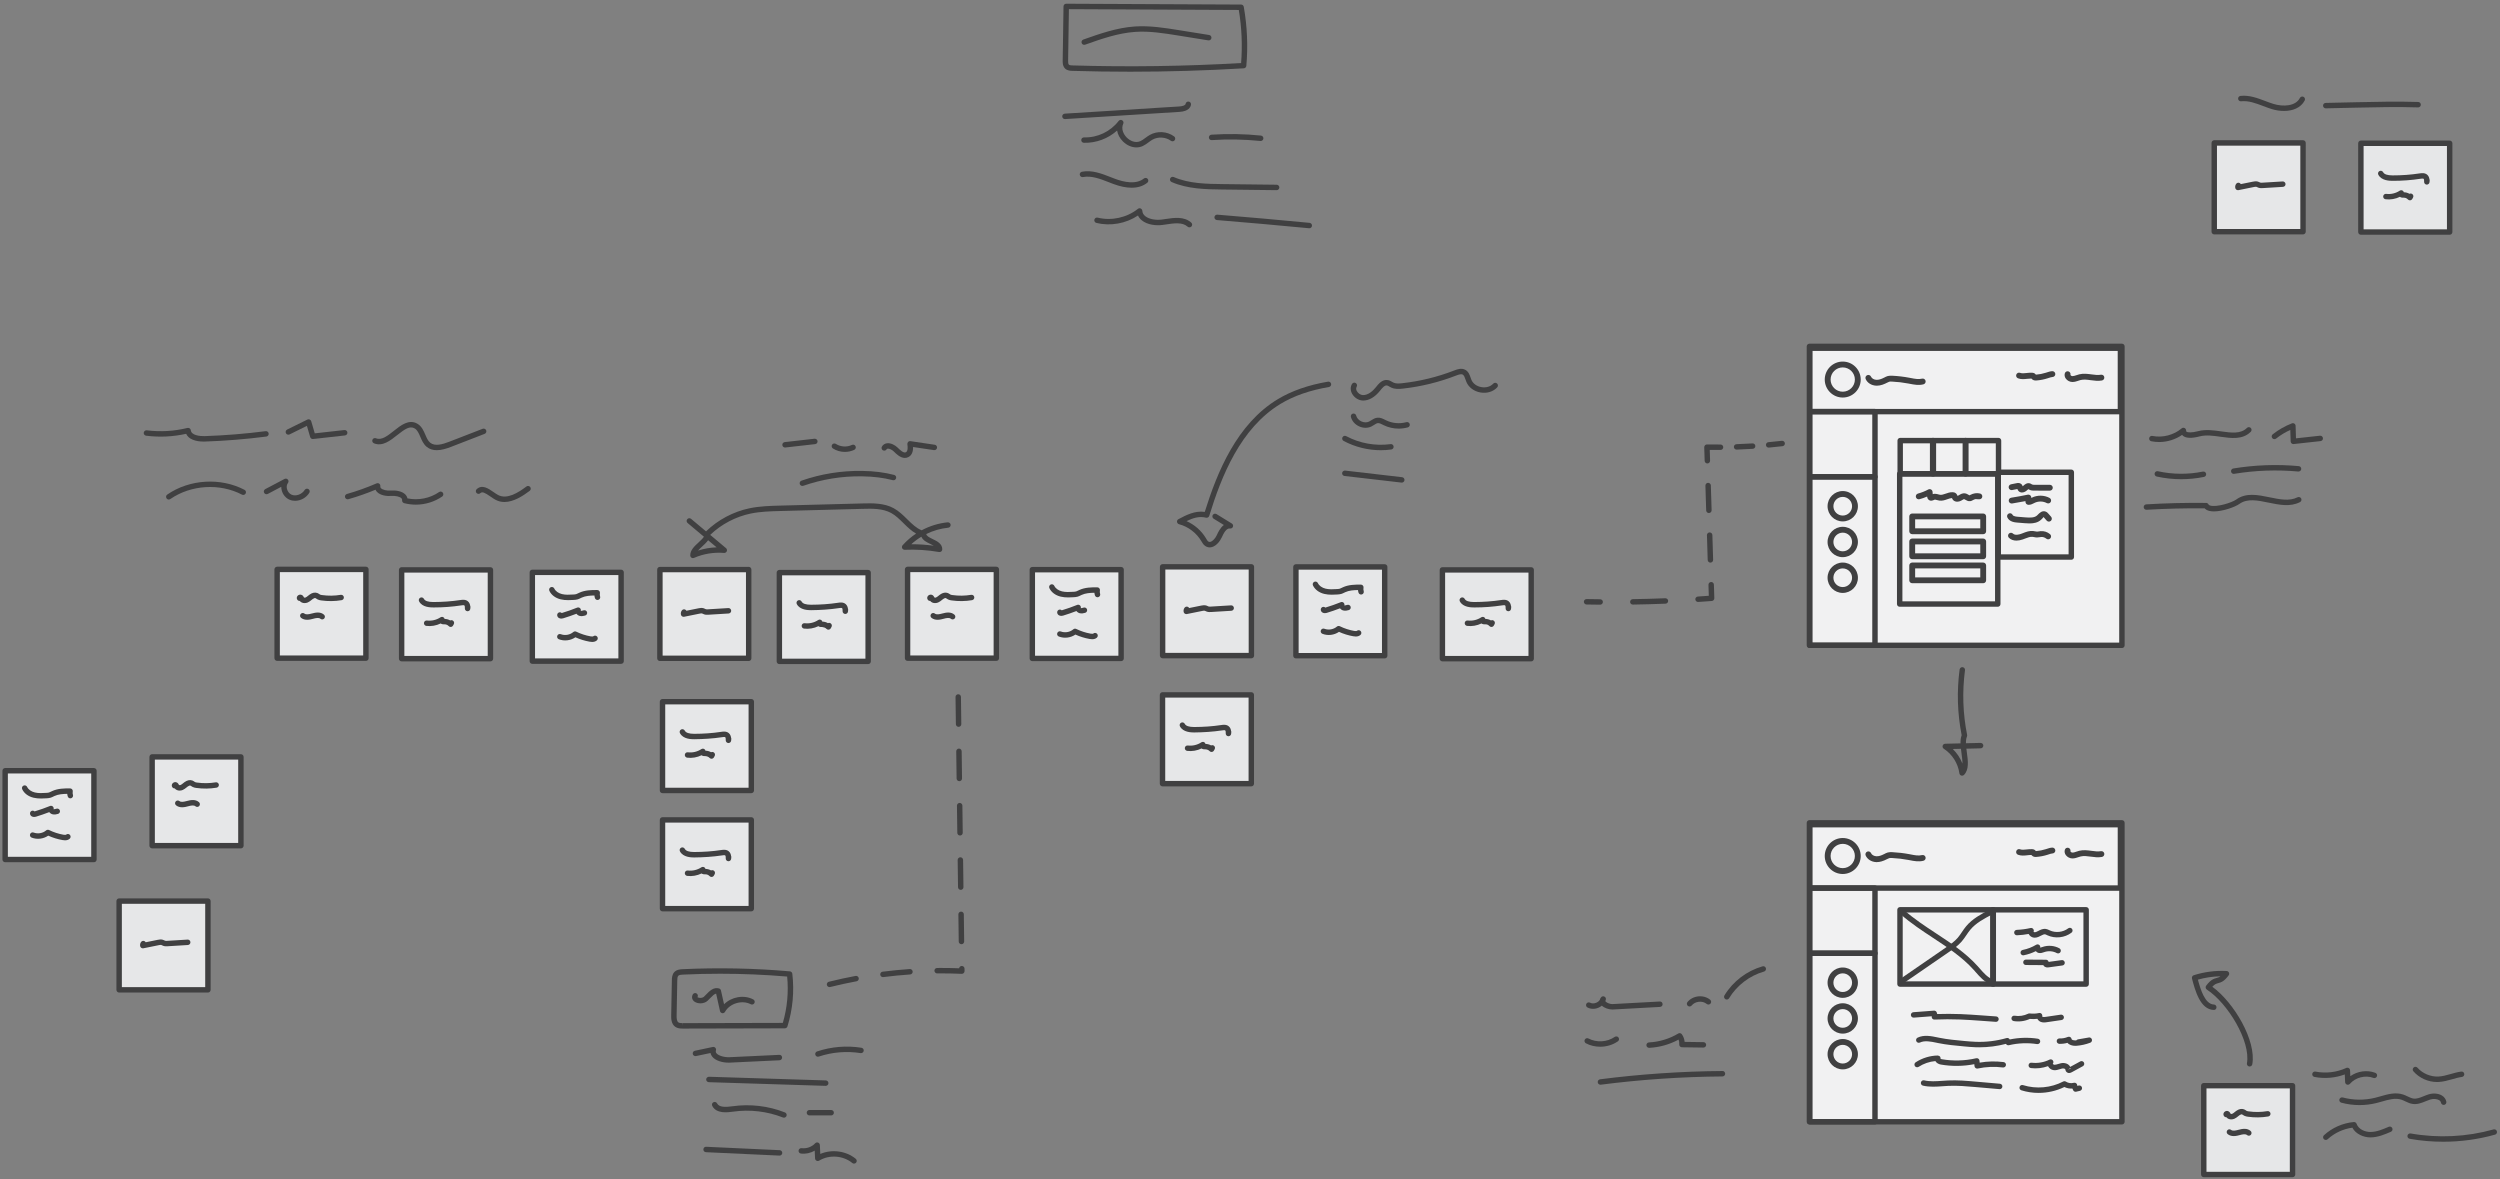 <svg width="460" height="217" viewBox="0 0 460 217" version="1.1" xmlns="http://www.w3.org/2000/svg"><rect x="0" y="0" width="460" height="217" fill="#808080" stroke="none"/><title>turning_stones</title><g id="Page-1" stroke="none" stroke-width="1" fill="none" fill-rule="evenodd"><g id="Approach"><g id="turning_stones"><path d="M50.994 104.77h16.333v16.334H50.994V104.77z" id="Fill-1" fill="#E6E7E8"/><path d="M67.327 121.604H50.994c-.275 0-.5-.224-.5-.5v-16.332c0-.276.225-.5.5-.5h16.333c.276 0 .5.224.5.5v16.333c0 .275-.224.5-.5.5zm-15.834-.998h15.335V105.27H51.493v15.336z" id="Fill-2" fill="#404041"/><path d="M56.06 110.972c-.342 0-.686-.12-.91-.405-.154.016-.314-.055-.42-.188-.176-.224-.166-.53.025-.746.21-.236.56-.295.824-.135.193.117.278.294.33.398.047.074.19.098.32.042.15-.064.3-.187.46-.316.09-.075.182-.15.278-.218.484-.35.992-.453 1.422-.29.15.057.272.14.37.205.045.032.09.064.138.088.087.043.213.065.358.085 1.142.162 2.3.148 3.437-.044.266-.048.53.137.575.41.046.272-.138.53-.41.575-1.24.21-2.5.223-3.745.048-.215-.03-.442-.07-.664-.18-.09-.046-.17-.1-.252-.155-.06-.042-.12-.08-.16-.095-.1-.04-.292.025-.486.164-.08.057-.156.12-.232.182-.196.16-.42.34-.698.46-.17.072-.367.112-.563.112" id="Fill-3" fill="#404041"/><path d="M56.507 114.038c-.378 0-.772-.086-1.11-.357-.214-.172-.25-.488-.076-.702.174-.217.49-.25.704-.077.286.23.815.13 1.344-.016.747-.206 1.603-.345 2.24.21.21.18.233.498.052.706-.18.21-.5.23-.705.05-.283-.244-.83-.138-1.322 0-.282.076-.694.188-1.126.188" id="Fill-4" fill="#404041"/><path d="M166.994 104.77h16.333v16.334h-16.333V104.77z" id="Fill-5" fill="#E6E7E8"/><path d="M183.327 121.604h-16.333c-.275 0-.5-.224-.5-.5v-16.332c0-.276.225-.5.5-.5h16.333c.275 0 .5.224.5.5v16.333c0 .275-.225.5-.5.5zm-15.834-.998h15.335V105.27h-15.335v15.336z" id="Fill-6" fill="#404041"/><path d="M172.06 110.972c-.342 0-.686-.12-.91-.405-.152.016-.314-.055-.42-.188-.176-.224-.166-.53.025-.746.21-.236.56-.295.824-.135.193.117.278.294.33.398.047.074.19.098.32.042.15-.064.3-.187.458-.316.092-.075.184-.15.28-.218.485-.35.992-.453 1.422-.29.15.057.272.14.37.205.045.032.09.064.137.088.088.043.214.065.36.085 1.14.162 2.297.148 3.436-.044.27-.048.53.137.576.41.044.272-.14.53-.413.575-1.238.21-2.498.223-3.744.048-.215-.03-.442-.07-.664-.18-.09-.046-.17-.1-.252-.155-.06-.042-.12-.08-.16-.095-.102-.04-.292.025-.486.164-.08.057-.156.12-.232.182-.196.16-.42.34-.698.46-.17.072-.367.112-.563.112" id="Fill-7" fill="#404041"/><path d="M172.507 114.038c-.378 0-.772-.086-1.11-.357-.214-.172-.25-.488-.076-.702.175-.217.49-.25.704-.077.287.23.815.13 1.344-.016.747-.206 1.602-.345 2.24.21.21.18.233.498.052.706-.18.21-.5.23-.705.05-.284-.244-.828-.138-1.322 0-.282.076-.694.188-1.126.188" id="Fill-8" fill="#404041"/><path d="M405.494 199.77h16.333v16.334h-16.333V199.77z" id="Fill-9" fill="#E6E7E8"/><path d="M421.827 216.604h-16.333c-.275 0-.5-.224-.5-.5v-16.332c0-.276.225-.5.5-.5h16.333c.275 0 .5.224.5.5v16.333c0 .275-.225.5-.5.5zm-15.834-.998h15.335V200.27h-15.335v15.336z" id="Fill-10" fill="#404041"/><path d="M410.56 205.972c-.342 0-.686-.12-.91-.405-.155.012-.314-.055-.42-.188-.176-.224-.166-.53.025-.746.208-.236.56-.295.824-.135.193.117.278.294.33.398.047.074.19.098.32.042.15-.064.3-.187.458-.316.092-.075.184-.15.28-.218.484-.35.99-.452 1.422-.29.15.057.272.14.37.205.045.032.09.064.137.088.088.043.214.065.36.085 1.14.162 2.297.147 3.436-.044.265-.047.53.137.576.41.044.272-.14.53-.413.576-1.238.207-2.497.222-3.744.047-.215-.03-.442-.07-.664-.18-.09-.046-.17-.1-.252-.155-.06-.042-.12-.08-.16-.095-.102-.04-.29.025-.486.164-.08.057-.156.12-.232.182-.196.16-.42.34-.698.46-.17.072-.367.112-.563.112" id="Fill-11" fill="#404041"/><path d="M411.007 209.038c-.378 0-.772-.086-1.11-.357-.214-.172-.25-.488-.076-.702.175-.216.49-.248.704-.077.287.232.815.13 1.344-.016.747-.206 1.603-.345 2.24.21.21.18.233.498.052.706-.18.21-.498.23-.705.05-.283-.244-.828-.138-1.322 0-.282.076-.694.188-1.126.188" id="Fill-12" fill="#404041"/><path d="M27.994 139.27h16.333v16.334H27.994V139.27z" id="Fill-13" fill="#E6E7E8"/><path d="M44.327 156.104H27.994c-.275 0-.5-.224-.5-.5v-16.332c0-.276.225-.5.5-.5h16.333c.276 0 .5.224.5.5v16.333c0 .275-.224.5-.5.5zm-15.834-.998h15.335V139.77H28.493v15.336z" id="Fill-14" fill="#404041"/><path d="M33.06 145.472c-.342 0-.686-.12-.91-.405-.156.01-.314-.055-.42-.188-.176-.224-.166-.53.025-.746.21-.236.56-.295.824-.135.193.117.278.294.33.398.047.074.19.098.32.042.15-.064.3-.187.458-.316.092-.075.184-.15.28-.218.484-.35.99-.453 1.422-.29.15.057.272.14.37.205.045.032.09.064.137.088.088.043.214.065.36.085 1.14.162 2.297.147 3.436-.044.267-.047.53.137.576.41.044.272-.14.53-.413.575-1.238.208-2.498.223-3.744.048-.215-.03-.442-.07-.664-.18-.09-.046-.17-.1-.252-.155-.06-.042-.12-.08-.16-.095-.1-.04-.29.025-.486.164-.08.057-.155.12-.232.182-.196.16-.42.34-.698.46-.17.072-.367.112-.563.112" id="Fill-15" fill="#404041"/><path d="M33.507 148.538c-.378 0-.772-.086-1.11-.357-.214-.172-.25-.488-.076-.702.174-.217.49-.25.704-.077.287.232.815.13 1.344-.016.747-.206 1.603-.345 2.24.21.21.18.233.498.052.706-.18.21-.498.23-.705.05-.283-.244-.828-.138-1.322 0-.282.076-.694.188-1.126.188" id="Fill-16" fill="#404041"/><path d="M97.95 105.317h16.332v16.333H97.95v-16.333z" id="Fill-17" fill="#E6E7E8"/><path d="M114.282 122.15H97.95c-.276 0-.5-.224-.5-.5v-16.333c0-.275.224-.5.5-.5h16.332c.276 0 .5.225.5.5v16.333c0 .276-.224.5-.5.5zm-15.834-1h15.335v-15.334H98.448v15.335z" id="Fill-18" fill="#404041"/><path d="M104.528 110.425c-.447 0-.907-.033-1.356-.144-.97-.233-1.73-.804-2.086-1.564-.117-.25-.01-.548.24-.665.25-.116.55-.01.666.242.223.477.752.857 1.416 1.018.66.163 1.39.12 2.09.076.19-.012.367-.023.514-.066.135-.04.26-.104.384-.168l.186-.09c1.072-.502 2.277-.506 3.312-.5.15 0 .292.068.386.183.095.115.134.267.106.413-.038.194-.027.395.034.583.085.265-.06.546-.322.63-.264.084-.546-.06-.63-.322-.05-.157-.082-.32-.096-.483-.804.01-1.652.07-2.365.402l-.162.08c-.18.09-.36.177-.552.233-.255.075-.508.09-.732.104-.328.02-.676.04-1.032.04" id="Fill-19" fill="#404041"/><path d="M103.28 113.823c-.168 0-.342-.038-.487-.14-.165-.118-.265-.303-.273-.506-.01-.276.206-.508.482-.52.144.005.27.05.364.14.98-.294 1.917-.626 2.83-.994.18-.072.384-.036.526.095.14.13.196.33.14.514.17-.016.37-.07.546-.118.266-.072.54.085.613.353.073.266-.085.54-.352.612-.272.073-.64.173-1.027.064-.226-.06-.434-.205-.577-.394-.806.31-1.628.594-2.45.844-.096.03-.213.05-.333.05" id="Fill-20" fill="#404041"/><path d="M108.967 118.12c-.168 0-.333-.023-.484-.05-.902-.16-1.78-.433-2.61-.81-.88.604-2.042.752-3.047.362-.257-.1-.386-.39-.285-.646.1-.26.39-.386.647-.286.758.293 1.68.136 2.298-.393.154-.13.366-.156.545-.07.83.407 1.715.696 2.628.86.34.06.464.027.506-.012.21-.18.524-.157.706.052.18.21.157.525-.052.706-.256.22-.56.286-.85.286" id="Fill-21" fill="#404041"/><path d="M238.45 104.317h16.332v16.333H238.45v-16.333z" id="Fill-22" fill="#E6E7E8"/><path d="M254.782 121.15H238.45c-.276 0-.5-.224-.5-.5v-16.333c0-.275.224-.5.5-.5h16.332c.276 0 .5.225.5.5v16.333c0 .276-.224.5-.5.5zm-15.834-1h15.335v-15.334h-15.335v15.335z" id="Fill-23" fill="#404041"/><path d="M245.028 109.425c-.447 0-.907-.033-1.356-.144-.97-.233-1.73-.804-2.086-1.564-.117-.25-.01-.548.24-.665.25-.115.548-.01.666.242.223.477.752.857 1.416 1.018.662.163 1.39.12 2.09.076.19-.012.367-.023.514-.066.135-.04.26-.104.384-.168l.186-.09c1.072-.5 2.274-.5 3.313-.5.15 0 .29.068.385.183.095.115.134.267.106.413-.038.194-.027.395.034.583.085.265-.06.546-.322.63-.263.084-.546-.06-.63-.322-.05-.157-.082-.32-.096-.483-.804.01-1.652.07-2.365.402l-.162.08c-.18.09-.36.177-.552.233-.255.074-.508.09-.73.104-.33.02-.68.04-1.035.04" id="Fill-24" fill="#404041"/><path d="M243.78 112.823c-.168 0-.343-.038-.487-.14-.165-.118-.265-.303-.272-.506-.01-.276.206-.508.482-.52.13.004.27.05.364.14.98-.294 1.917-.626 2.83-.994.18-.072.384-.035.526.095.14.13.196.33.14.514.17-.016.37-.07.546-.118.264-.07.542.086.612.352.073.267-.085.54-.352.613-.272.073-.64.172-1.027.064-.226-.06-.434-.205-.577-.394-.806.31-1.628.594-2.45.844-.096.03-.213.05-.333.05" id="Fill-25" fill="#404041"/><path d="M249.467 117.12c-.168 0-.333-.023-.484-.05-.902-.16-1.78-.433-2.61-.81-.88.604-2.042.752-3.047.362-.257-.1-.386-.39-.285-.646.1-.258.39-.387.647-.286.758.292 1.68.136 2.298-.393.153-.13.365-.157.545-.07.83.407 1.715.696 2.628.86.34.06.465.028.506-.012.21-.177.523-.158.706.052.18.21.157.525-.052.706-.256.22-.56.286-.85.286" id="Fill-26" fill="#404041"/><path d="M189.95 104.817h16.332v16.333H189.95v-16.333z" id="Fill-27" fill="#E6E7E8"/><path d="M206.282 121.65H189.95c-.276 0-.5-.224-.5-.5v-16.333c0-.275.224-.5.5-.5h16.332c.276 0 .5.225.5.5v16.333c0 .276-.224.5-.5.5zm-15.834-1h15.335v-15.334h-15.335v15.335z" id="Fill-28" fill="#404041"/><path d="M196.528 109.925c-.447 0-.907-.033-1.356-.144-.97-.233-1.73-.804-2.086-1.564-.117-.25-.01-.548.24-.665.25-.115.55-.01.666.242.223.477.752.857 1.416 1.018.662.162 1.39.12 2.09.076.19-.012.367-.023.514-.066.135-.04.26-.104.384-.168l.186-.09c1.072-.5 2.276-.503 3.313-.5.15 0 .29.068.385.183.095.115.134.267.106.413-.038.194-.027.395.034.583.085.265-.06.546-.322.63-.263.084-.546-.06-.63-.322-.05-.157-.082-.32-.096-.483-.804.01-1.652.07-2.365.402l-.162.08c-.18.09-.36.177-.552.233-.255.075-.508.09-.732.104-.328.02-.676.04-1.032.04" id="Fill-29" fill="#404041"/><path d="M195.28 113.323c-.168 0-.343-.038-.487-.14-.165-.118-.265-.303-.273-.506-.01-.276.206-.508.482-.52.148.004.27.05.364.14.98-.294 1.917-.626 2.83-.994.182-.072.385-.035.526.095.14.13.196.33.14.514.17-.016.37-.07.546-.118.266-.072.54.085.612.352.073.267-.085.542-.352.613-.272.073-.64.173-1.027.064-.226-.06-.434-.205-.577-.394-.806.31-1.628.594-2.45.844-.096.03-.213.05-.333.05" id="Fill-30" fill="#404041"/><path d="M200.967 117.62c-.168 0-.333-.023-.484-.05-.902-.16-1.78-.433-2.61-.81-.88.604-2.042.752-3.047.362-.257-.1-.386-.39-.285-.646.1-.26.39-.387.648-.286.757.292 1.68.136 2.297-.393.153-.13.366-.157.545-.07.83.407 1.715.696 2.628.86.342.06.464.028.506-.012.21-.177.523-.157.706.052.18.21.157.525-.052.706-.255.22-.56.286-.85.286" id="Fill-31" fill="#404041"/><path d="M.95 141.817H17.28v16.333H.95v-16.333z" id="Fill-32" fill="#E6E7E8"/><path d="M17.282 158.65H.95c-.276 0-.5-.224-.5-.5v-16.333c0-.275.224-.5.5-.5H17.28c.276 0 .5.225.5.5v16.333c0 .276-.224.5-.5.5zm-15.834-1h15.335v-15.334H1.448v15.335z" id="Fill-33" fill="#404041"/><path d="M7.528 146.925c-.447 0-.907-.033-1.356-.144-.97-.233-1.73-.804-2.086-1.564-.117-.25-.01-.548.24-.665.25-.116.55-.01.666.242.223.477.752.857 1.416 1.018.66.162 1.39.12 2.09.076.19-.012.367-.023.514-.066.135-.04.26-.104.384-.168l.186-.09c1.072-.5 2.26-.505 3.313-.5.15 0 .29.068.385.183.095.115.134.267.106.413-.038.194-.027.395.034.583.085.265-.06.546-.322.63-.265.086-.546-.06-.63-.322-.05-.157-.082-.32-.096-.483-.804.01-1.652.07-2.365.402l-.162.08c-.18.09-.36.177-.552.233-.255.074-.508.09-.732.104-.328.02-.676.04-1.032.04" id="Fill-34" fill="#404041"/><path d="M6.28 150.323c-.168 0-.342-.038-.487-.14-.165-.118-.265-.303-.273-.506-.01-.276.206-.508.482-.52.135 0 .27.05.364.14.98-.294 1.917-.626 2.83-.994.18-.072.384-.035.526.095.14.13.196.33.14.514.17-.016.37-.07.546-.118.264-.07.54.085.613.352.073.267-.085.54-.352.613-.27.073-.64.172-1.027.064-.226-.06-.434-.205-.576-.394-.807.31-1.63.594-2.45.844-.097.03-.214.05-.334.05" id="Fill-35" fill="#404041"/><path d="M11.967 154.62c-.168 0-.333-.023-.484-.05-.902-.16-1.78-.433-2.61-.81-.88.604-2.042.752-3.047.362-.257-.1-.386-.39-.285-.646.1-.26.39-.387.647-.286.758.292 1.68.136 2.298-.393.153-.13.366-.156.545-.07.83.407 1.715.696 2.628.86.34.058.465.027.506-.012.208-.18.524-.157.706.052.18.21.157.525-.052.706-.255.22-.56.286-.85.286" id="Fill-36" fill="#404041"/><path d="M121.423 104.798h16.333v16.333h-16.333V104.8z" id="Fill-37" fill="#E6E7E8"/><path d="M137.757 121.63h-16.334c-.276 0-.5-.223-.5-.498V104.8c0-.277.224-.5.5-.5h16.334c.275 0 .5.223.5.5v16.332c0 .275-.225.5-.5.5zm-15.835-.997h15.336v-15.335h-15.336v15.335z" id="Fill-38" fill="#404041"/><path d="M125.782 113.493c-.223 0-.427-.15-.484-.375-.072-.282-.006-.588.178-.816.173-.217.488-.248.703-.076.052.043.094.094.125.15l2.226-.45c.246-.048.582-.113.92-.014.105.03.202.075.3.122.042.022.085.044.13.06.11.037.272.027.43.016l3.7-.225c.26-.025.51.193.528.47.017.274-.193.51-.47.528l-3.698.225c-.227.013-.517.033-.81-.067-.086-.028-.168-.067-.25-.107-.046-.023-.09-.047-.14-.062-.107-.03-.286.006-.442.037l-2.847.576c-.032.007-.066.01-.098.01" id="Fill-39" fill="#404041"/><path d="M21.923 165.798h16.333v16.333H21.923V165.8z" id="Fill-40" fill="#E6E7E8"/><path d="M38.257 182.63H21.923c-.276 0-.5-.223-.5-.498V165.8c0-.277.224-.5.5-.5h16.334c.275 0 .5.223.5.5v16.332c0 .275-.225.5-.5.5zm-15.835-.997h15.336v-15.335H22.422v15.335z" id="Fill-41" fill="#404041"/><path d="M26.282 174.493c-.223 0-.427-.15-.484-.375-.072-.282-.006-.588.178-.816.173-.216.487-.248.703-.076.052.043.094.094.125.15l2.226-.45c.247-.048.582-.113.92-.014.105.03.202.075.3.122.042.022.085.044.13.06.11.037.272.028.43.016l3.7-.225c.285-.02.51.193.528.47.017.274-.193.51-.47.528l-3.698.225c-.227.013-.516.033-.808-.067-.088-.028-.17-.067-.252-.107-.046-.023-.09-.047-.14-.062-.107-.028-.285.006-.44.037l-2.85.576c-.032.007-.066.01-.098.01" id="Fill-42" fill="#404041"/><path d="M213.923 104.298h16.333v16.333h-16.333V104.3z" id="Fill-43" fill="#E6E7E8"/><path d="M230.257 121.13h-16.334c-.276 0-.5-.223-.5-.498V104.3c0-.277.224-.5.5-.5h16.334c.275 0 .5.223.5.5v16.332c0 .275-.225.5-.5.5zm-15.835-.997h15.336v-15.335h-15.336v15.335z" id="Fill-44" fill="#404041"/><path d="M218.282 112.993c-.223 0-.427-.15-.484-.375-.072-.282-.006-.588.178-.816.172-.217.488-.248.703-.076.052.043.094.094.125.15l2.226-.45c.246-.048.582-.112.92-.014.105.03.202.075.3.122.042.022.085.044.13.06.11.037.272.027.43.016l3.7-.225c.26-.03.51.193.528.47.017.274-.193.51-.47.528l-3.698.225c-.227.014-.515.033-.808-.067-.088-.028-.17-.067-.252-.107-.046-.023-.09-.047-.14-.062-.107-.03-.285.006-.442.037l-2.847.576c-.032.007-.066.01-.098.01" id="Fill-45" fill="#404041"/><path d="M407.423 26.298h16.333V42.63h-16.333V26.3z" id="Fill-46" fill="#E6E7E8"/><path d="M423.757 43.13h-16.334c-.276 0-.5-.223-.5-.498V26.3c0-.277.224-.5.5-.5h16.334c.275 0 .5.223.5.5V42.63c0 .275-.225.5-.5.5zm-15.835-.997h15.336V26.798h-15.336v15.335z" id="Fill-47" fill="#404041"/><path d="M411.782 34.993c-.223 0-.427-.15-.484-.375-.072-.282-.006-.588.178-.816.172-.217.488-.248.703-.076.052.043.094.094.125.15l2.226-.45c.246-.048.582-.112.92-.014.105.03.202.075.3.122.042.022.085.044.13.06.108.037.273.028.43.016l3.7-.225c.262-.02.51.193.528.47.017.274-.193.51-.47.528l-3.698.225c-.227.013-.516.033-.808-.067-.088-.028-.17-.067-.252-.107-.046-.023-.09-.047-.14-.062-.107-.028-.285.006-.442.037l-2.847.576c-.032.007-.066.01-.098.01" id="Fill-48" fill="#404041"/><path d="M121.905 129.112h16.333v16.333h-16.333v-16.333z" id="Fill-49" fill="#E6E7E8"/><path d="M138.238 145.944h-16.334c-.275 0-.5-.223-.5-.5v-16.332c0-.275.225-.5.5-.5h16.334c.276 0 .5.225.5.5v16.333c0 .276-.224.5-.5.5zm-15.835-.998h15.336V129.61h-15.337v15.336z" id="Fill-50" fill="#404041"/><path d="M134.035 136.72c-.01 0-.018 0-.028-.002-.27-.015-.478-.24-.472-.51.003-.13.01-.467-.085-.552-.098-.09-.435-.036-.58-.013-1.698.258-3.463.36-5.14.378-.5 0-2.03-.005-2.618-1.118-.13-.244-.035-.546.21-.675.24-.127.545-.037.675.208.206.39.775.583 1.738.586 1.7-.004 3.34-.115 4.984-.366.33-.05.945-.145 1.393.253.257.228.36.528.4.802.038.078.055.167.048.26l-.027.294c-.023.26-.24.455-.498.455" id="Fill-51" fill="#404041"/><path d="M130.924 139.612c-.14 0-.274-.058-.368-.162-.19-.205-.484-.292-.747-.325-.202.004-.412.01-.62-.096-.037-.02-.07-.04-.103-.063-.813.398-1.75.56-2.646.448-.272-.034-.466-.284-.432-.56.034-.273.285-.472.558-.432.858.11 1.762-.105 2.48-.584.22-.147.513-.098.673.108.042.055.07.115.088.18.383.01.736.11 1.034.285.144-.07.317-.07.466.012.24.135.327.44.192.68l-.14.253c-.08.14-.22.233-.38.25-.018.003-.038.004-.056.004" id="Fill-52" fill="#404041"/><path d="M73.905 104.862h16.333v16.333H73.905v-16.333z" id="Fill-53" fill="#E6E7E8"/><path d="M90.238 121.694H73.904c-.275 0-.5-.223-.5-.5v-16.332c0-.275.225-.5.5-.5h16.334c.276 0 .5.225.5.5v16.333c0 .276-.224.5-.5.5zm-15.835-.998H89.74V105.36H74.402v15.336z" id="Fill-54" fill="#404041"/><path d="M86.035 112.47c-.01 0-.018 0-.028-.002-.27-.015-.478-.24-.472-.51.003-.13.01-.467-.085-.552-.098-.088-.435-.037-.58-.013-1.653.252-3.336.378-5.006.378h-.133c-.5 0-2.03-.005-2.618-1.118-.13-.244-.035-.546.21-.675.24-.128.545-.037.675.21.206.39.775.58 1.738.585 1.692-.01 3.34-.118 4.984-.368.33-.05.945-.145 1.393.253.257.228.36.528.4.802.038.078.055.167.048.26l-.027.294c-.023.26-.24.455-.498.455" id="Fill-55" fill="#404041"/><path d="M82.924 115.362c-.14 0-.274-.058-.368-.162-.188-.204-.465-.325-.743-.325-.04.008-.082.002-.124.002-.165 0-.333-.014-.5-.098-.037-.02-.07-.04-.103-.063-.813.398-1.75.56-2.646.448-.272-.034-.466-.284-.432-.56.034-.274.284-.467.558-.432.858.11 1.762-.105 2.48-.584.22-.147.513-.1.673.108.042.055.07.115.088.18.383.01.736.11 1.034.285.144-.072.317-.07.466.012.24.135.327.44.192.68l-.14.253c-.08.14-.22.233-.38.25-.018.003-.038.004-.056.004" id="Fill-56" fill="#404041"/><path d="M143.405 105.362h16.333v16.333h-16.333v-16.333z" id="Fill-57" fill="#E6E7E8"/><path d="M159.738 122.194h-16.334c-.275 0-.5-.223-.5-.5v-16.332c0-.275.225-.5.5-.5h16.334c.276 0 .5.225.5.5v16.333c0 .276-.224.5-.5.5zm-15.835-.998h15.336V105.86h-15.337v15.336z" id="Fill-58" fill="#404041"/><path d="M155.535 112.97c-.01 0-.018 0-.028-.002-.27-.015-.478-.24-.472-.51.003-.13.01-.467-.085-.552-.097-.09-.435-.036-.58-.013-1.698.258-3.453.364-5.14.38-.5-.004-2.03-.008-2.618-1.12-.13-.245-.035-.547.21-.676.24-.128.545-.037.675.21.206.39.775.58 1.738.584 1.69-.007 3.34-.115 4.984-.366.33-.05.945-.145 1.393.253.257.228.36.528.4.802.038.078.055.167.047.26l-.027.294c-.023.26-.24.455-.498.455" id="Fill-59" fill="#404041"/><path d="M152.424 115.862c-.14 0-.274-.058-.368-.162-.19-.206-.478-.282-.747-.325-.202.003-.412.01-.62-.096-.037-.02-.07-.04-.103-.063-.814.397-1.75.56-2.646.448-.272-.034-.466-.284-.432-.56.034-.273.286-.47.558-.432.858.11 1.762-.105 2.48-.584.218-.147.513-.1.673.108.042.055.07.116.088.18.383.01.736.11 1.034.285.144-.072.318-.07.466.012.24.135.327.44.192.68l-.14.253c-.08.14-.22.233-.38.25-.018.003-.038.004-.056.004" id="Fill-60" fill="#404041"/><path d="M265.405 104.862h16.333v16.333h-16.333v-16.333z" id="Fill-61" fill="#E6E7E8"/><path d="M281.738 121.694h-16.334c-.275 0-.5-.223-.5-.5v-16.332c0-.275.225-.5.5-.5h16.334c.276 0 .5.225.5.5v16.333c0 .276-.224.5-.5.5zm-15.835-.998h15.336V105.36h-15.337v15.336z" id="Fill-62" fill="#404041"/><path d="M277.535 112.47c-.01 0-.018 0-.028-.002-.27-.015-.478-.24-.472-.51.003-.13.01-.467-.085-.552-.097-.088-.436-.037-.58-.013-1.653.252-3.336.378-5.006.378h-.133c-.5 0-2.03-.005-2.618-1.118-.13-.244-.035-.546.21-.675.24-.128.545-.037.675.21.206.39.775.58 1.738.585 1.682-.01 3.34-.118 4.984-.368.33-.05.945-.145 1.393.253.257.228.36.528.4.802.038.078.055.167.048.26l-.027.294c-.023.26-.24.455-.498.455" id="Fill-63" fill="#404041"/><path d="M274.424 115.362c-.14 0-.274-.058-.368-.162-.19-.205-.425-.34-.747-.325-.2.006-.413.01-.62-.096-.037-.02-.07-.04-.103-.063-.813.398-1.75.56-2.646.448-.272-.034-.466-.284-.432-.56.034-.274.286-.467.558-.432.858.11 1.762-.105 2.48-.584.22-.147.513-.1.673.108.042.055.07.115.088.18.383.01.736.11 1.034.285.144-.072.318-.07.466.012.24.135.327.44.192.68l-.14.253c-.08.14-.22.233-.38.25-.018.003-.038.004-.056.004" id="Fill-64" fill="#404041"/><path d="M434.404 26.362h16.333v16.333h-16.333V26.362z" id="Fill-65" fill="#E6E7E8"/><path d="M450.738 43.194h-16.334c-.275 0-.5-.223-.5-.5V26.363c0-.275.225-.5.5-.5h16.334c.276 0 .5.225.5.5v16.333c0 .276-.224.5-.5.5zm-15.835-.998h15.336V26.86h-15.337v15.336z" id="Fill-66" fill="#404041"/><path d="M446.535 33.97c-.01 0-.018 0-.028-.002-.27-.015-.478-.24-.472-.51.003-.13.01-.467-.085-.552-.097-.09-.436-.036-.58-.013-1.653.252-3.336.38-5.006.38h-.133c-.5-.003-2.03-.008-2.618-1.12-.13-.245-.035-.547.21-.676.24-.127.545-.037.675.208.206.39.775.583 1.738.587 1.715.002 3.34-.118 4.984-.368.33-.05.945-.144 1.393.253.257.228.36.528.4.802.038.078.055.167.047.26l-.027.294c-.023.26-.24.455-.498.455" id="Fill-67" fill="#404041"/><path d="M443.424 36.862c-.14 0-.274-.058-.368-.162-.19-.205-.45-.323-.747-.325-.2.004-.412.01-.62-.096-.037-.02-.07-.04-.103-.063-.813.398-1.75.56-2.646.448-.272-.034-.466-.284-.432-.56.035-.274.282-.468.558-.432.857.11 1.762-.105 2.48-.584.22-.147.513-.1.673.108.042.055.07.116.088.18.383.01.736.11 1.034.285.144-.07.317-.07.466.012.24.135.327.44.192.68l-.14.253c-.08.14-.22.233-.38.25-.018.003-.038.004-.056.004" id="Fill-68" fill="#404041"/><path d="M213.905 127.862h16.333v16.333h-16.333v-16.333z" id="Fill-69" fill="#E6E7E8"/><path d="M230.238 144.694h-16.334c-.275 0-.5-.223-.5-.5v-16.332c0-.275.225-.5.5-.5h16.334c.276 0 .5.225.5.5v16.333c0 .276-.224.5-.5.5zm-15.835-.998h15.336V128.36h-15.337v15.336z" id="Fill-70" fill="#404041"/><path d="M226.035 135.47c-.01 0-.018 0-.028-.002-.27-.015-.478-.24-.472-.51.003-.13.01-.467-.085-.552-.097-.088-.436-.036-.58-.013-1.698.257-3.458.362-5.14.38-.5-.004-2.03-.008-2.618-1.12-.13-.245-.035-.547.21-.676.24-.127.546-.037.675.21.206.39.775.58 1.738.584 1.696-.01 3.34-.116 4.984-.366.33-.05.945-.144 1.393.253.257.228.36.528.4.802.038.078.055.167.047.26l-.027.294c-.023.26-.24.455-.498.455" id="Fill-71" fill="#404041"/><path d="M222.924 138.362c-.14 0-.274-.058-.368-.162-.19-.205-.455-.3-.747-.325-.202.004-.412.01-.62-.096-.037-.02-.07-.04-.103-.063-.813.398-1.75.56-2.646.448-.272-.034-.466-.284-.432-.56.035-.273.293-.47.558-.432.857.107 1.762-.105 2.48-.584.22-.146.513-.1.673.108.042.055.07.116.088.18.383.01.736.11 1.034.285.145-.07.318-.07.466.012.24.135.327.44.192.68l-.14.253c-.08.14-.22.233-.38.25-.018.003-.038.004-.056.004" id="Fill-72" fill="#404041"/><path d="M121.905 150.862h16.333v16.333h-16.333v-16.333z" id="Fill-73" fill="#E6E7E8"/><path d="M138.238 167.694h-16.334c-.275 0-.5-.223-.5-.5v-16.332c0-.275.225-.5.5-.5h16.334c.276 0 .5.225.5.5v16.333c0 .276-.224.5-.5.5zm-15.835-.998h15.336V151.36h-15.337v15.336z" id="Fill-74" fill="#404041"/><path d="M134.035 158.47c-.01 0-.018 0-.028-.002-.27-.015-.478-.24-.472-.51.003-.13.01-.467-.085-.552-.098-.09-.435-.036-.58-.013-1.698.258-3.463.363-5.14.38-.5-.003-2.03-.008-2.618-1.12-.13-.245-.035-.547.21-.676.24-.127.545-.037.675.208.206.39.775.583 1.738.586 1.7-.01 3.34-.116 4.984-.366.33-.05.945-.144 1.393.253.257.228.36.528.4.802.038.078.055.167.048.26l-.027.294c-.023.26-.24.455-.498.455" id="Fill-75" fill="#404041"/><path d="M130.924 161.362c-.14 0-.274-.058-.368-.162-.188-.204-.465-.325-.743-.325l-.124.002c-.165 0-.333-.014-.5-.098-.037-.02-.07-.04-.103-.063-.813.398-1.75.56-2.646.448-.272-.034-.466-.284-.432-.56.034-.274.285-.47.558-.432.858.108 1.762-.105 2.48-.584.22-.146.513-.098.673.108.042.055.07.115.088.18.383.01.736.11 1.034.285.144-.07.317-.07.466.012.24.135.327.44.192.68l-.14.253c-.08.14-.22.233-.38.25-.018.003-.038.004-.056.004" id="Fill-76" fill="#404041"/><path d="M37.434 81.248c-1.34 0-2.73-.383-3.18-1.427-2.426.54-4.902.66-7.373.35-.274-.035-.468-.285-.434-.56.035-.275.304-.468.558-.433 2.514.314 5.032.166 7.49-.44.138-.034.288-.006.407.078.12.084.196.215.21.36.09.908 1.63 1.093 2.528 1.07 3.744-.127 7.524-.433 11.236-.913.277-.038.524.157.56.432.036.274-.158.525-.43.56-3.745.484-7.558.793-11.333.92-.078.002-.157.004-.236.004" id="Fill-77" fill="#404041"/><path d="M57.553 80.78c-.22 0-.417-.145-.48-.36l-.603-2.063-3.19 1.577c-.246.12-.548.02-.67-.227-.122-.248-.02-.548.227-.67l3.724-1.84c.134-.063.288-.068.423-.01.135.06.238.176.28.318l.652 2.23 5.45-.608c.268-.028.524.167.554.44.03.276-.168.523-.442.554l-5.87.656c-.018.002-.037.003-.055.003" id="Fill-78" fill="#404041"/><path d="M80.357 82.834c-.653 0-1.28-.16-1.818-.593-.612-.49-.912-1.19-1.202-1.864-.277-.645-.54-1.255-1.04-1.547-.89-.52-1.81.116-3.21 1.23-1.275 1.01-2.718 2.157-4.286 1.505-.256-.107-.376-.4-.27-.654.106-.255.4-.376.653-.27 1.02.427 2.12-.442 3.28-1.363 1.307-1.04 2.79-2.215 4.337-1.31.785.456 1.14 1.284 1.455 2.014.253.59.49 1.146.91 1.482.86.694 2.23.305 3.458-.17l6.186-2.396c.258-.1.55.027.648.285.1.26-.027.547-.285.647l-6.187 2.397c-.81.313-1.74.61-2.63.61" id="Fill-79" fill="#404041"/><path d="M31.056 91.914c-.16 0-.315-.075-.41-.216-.16-.227-.102-.54.125-.695 4.096-2.83 9.81-3.18 14.22-.874.245.127.34.43.212.674-.13.246-.43.34-.675.212-4.09-2.14-9.388-1.815-13.187.81-.087.06-.186.088-.284.088" id="Fill-80" fill="#404041"/><path d="M54.294 92.148c-.356 0-.71-.067-1.04-.21-.687-.294-1.217-.937-1.418-1.716-.056-.22-.083-.437-.082-.65l-2.48 1.31c-.24.128-.545.036-.674-.21-.13-.243-.036-.546.21-.675l3.544-1.873c.21-.11.465-.06.616.12.15.18.156.443.012.63-.22.282-.285.683-.177 1.098.122.475.446.877.844 1.05.797.342 1.904-.056 2.415-.874.147-.234.457-.304.69-.158.233.147.305.455.158.69-.58.925-1.61 1.468-2.62 1.468" id="Fill-81" fill="#404041"/><path d="M76.5 92.856c-.722 0-1.442-.09-2.143-.276-.24-.063-.397-.294-.37-.54.02-.146-.016-.252-.117-.355-.295-.306-1.095-.49-1.856-.43-.835.07-2.024-.087-2.65-.747-.114-.122-.205-.257-.27-.4-1.623.677-3.297 1.262-4.987 1.743-.268.08-.542-.08-.617-.343-.076-.266.078-.542.344-.617 1.85-.528 3.685-1.183 5.45-1.95.165-.072.36-.05.502.06.145.11.218.288.193.467-.02.143.013.25.112.353.296.312 1.085.502 1.84.44.836-.07 2.034.083 2.658.73.198.205.325.445.376.707 1.996.42 4.147-.003 5.826-1.16.226-.155.538-.1.696.128.157.228.1.54-.128.696-1.42.98-3.14 1.496-4.86 1.496" id="Fill-82" fill="#404041"/><path d="M92.82 92.368c-.567 0-1.13-.125-1.676-.423-.29-.16-.594-.37-.9-.58-1.017-.708-1.503-.954-1.853-.625-.203.19-.518.176-.706-.025-.188-.202-.177-.52.025-.707 1-.928 2.166-.116 3.105.536.275.19.546.38.81.524 1.658.91 3.78-.45 5.234-1.55.22-.163.533-.122.7.098.167.22.123.534-.097.7-1.255.948-2.96 2.052-4.643 2.052" id="Fill-83" fill="#404041"/><path d="M144.444 82.344c-.25 0-.466-.19-.496-.444-.03-.274.166-.522.44-.553l5.487-.622c.263-.03.522.165.554.44.03.275-.167.523-.442.554l-5.486.62c-.02.003-.038.004-.058.004" id="Fill-84" fill="#404041"/><path d="M155.458 83.152c-.776 0-1.553-.214-2.203-.636-.233-.15-.298-.46-.15-.692.152-.233.463-.295.693-.148.866.56 2.027.637 2.958.19.246-.12.548-.015.667.235.12.25.013.548-.236.668-.538.257-1.133.384-1.73.384" id="Fill-85" fill="#404041"/><path d="M166.493 84.262c-.84 0-1.59-.747-2.035-1.19-.328-.326-.84-.558-1.137-.52-.103.015-.147.058-.182.12-.14.24-.447.32-.683.184-.24-.138-.322-.444-.185-.683.197-.34.523-.558.918-.61.72-.093 1.505.334 1.975.8.523.52 1.116 1.05 1.52.85.377-.19.357-.906.274-1.475-.022-.156.03-.314.142-.426.11-.112.27-.165.425-.14l4.47.663c.273.04.46.294.42.567-.04.274-.298.464-.567.42l-3.844-.57c.018.933-.274 1.555-.87 1.855-.218.11-.432.155-.64.155" id="Fill-86" fill="#404041"/><path d="M147.637 89.413c-.207 0-.402-.13-.473-.337-.09-.26.05-.546.31-.636 3.59-1.24 7.315-1.847 11.13-1.794 2.192.028 4.13.27 5.922.74.268.068.428.34.358.608-.07.268-.347.432-.61.358-1.713-.448-3.573-.68-5.684-.706-3.698-.056-7.31.538-10.79 1.74-.054.018-.11.027-.163.027" id="Fill-87" fill="#404041"/><path d="M134.025 195.528c-1.055 0-2.373-.336-2.985-1.115-.16-.204-.264-.426-.31-.66l-2.668.563c-.265.055-.535-.114-.592-.385-.057-.27.115-.534.385-.592l3.295-.695c.177-.036.35.02.47.15s.163.312.113.48c-.06.203-.03.364.094.523.35.447 1.427.763 2.376.728l9.178-.432c.288-.038.512.2.523.475.014.276-.2.51-.475.523l-9.178.433c-.073.003-.148.005-.225.005" id="Fill-88" fill="#404041"/><path d="M150.5 194.438c-.21 0-.404-.133-.475-.342-.087-.262.055-.545.317-.633 2.617-.872 5.438-1.107 8.163-.676.272.043.46.3.416.572-.043.272-.302.455-.57.415-2.567-.407-5.226-.186-7.692.637-.053.018-.105.026-.158.026" id="Fill-89" fill="#404041"/><path d="M151.932 199.797h-.016l-21.494-.674c-.276-.01-.493-.24-.485-.516.01-.275.24-.47.516-.484l21.494.674c.277.01.493.24.485.516-.01.27-.23.484-.5.484" id="Fill-90" fill="#404041"/><path d="M144.25 205.654c-.062 0-.124-.01-.184-.034-2.907-1.14-6.077-1.514-9.17-1.076-1 .14-3.08.435-3.842-1.06-.126-.246-.03-.547.217-.672.248-.124.55-.03.674.217.388.757 1.642.69 2.812.524 3.262-.46 6.606-.07 9.676 1.135.256.1.383.39.283.647-.077.197-.267.317-.466.317" id="Fill-91" fill="#404041"/><path d="M152.934 205.238h-4c-.277 0-.5-.223-.5-.5 0-.276.223-.5.5-.5h4c.276 0 .5.224.5.5 0 .277-.224.5-.5.5" id="Fill-92" fill="#404041"/><path d="M143.438 212.63h-.023l-13.518-.625c-.275-.013-.49-.246-.475-.523.013-.275.236-.506.522-.475l13.518.625c.275.012.488.246.475.522-.01.268-.233.477-.5.477" id="Fill-93" fill="#404041"/><path d="M157.14 214.108c-.112 0-.225-.038-.318-.115-1.674-1.385-4.237-1.57-6.093-.44-.152.094-.34.097-.496.015-.156-.083-.256-.242-.264-.418l-.068-1.438c-.753.454-1.66.653-2.535.542-.274-.036-.467-.287-.43-.56.035-.276.302-.466.56-.432.912.12 1.866-.223 2.494-.895.138-.146.348-.2.54-.127.188.07.317.245.325.446l.077 1.64c2.117-.91 4.745-.577 6.527.898.212.175.242.49.065.703-.098.12-.24.18-.384.18" id="Fill-94" fill="#404041"/><path d="M296.663 185.75c-.657 0-1.454-.264-1.923-.71-.188.154-.403.285-.64.385-.678.286-1.412.266-2.005-.047-.244-.13-.338-.432-.21-.676.13-.245.434-.336.677-.21.325.174.756.178 1.15.01.27-.112.496-.295.644-.512.037-.173.12-.34.248-.494.152-.182.41-.232.62-.12.21.11.31.355.244.582-.024.08-.053.16-.085.235.09.233.733.573 1.353.555l8.655-.472c.307-.02.512.197.527.472.016.275-.196.512-.472.526l-8.654.472c-.04.003-.084.004-.127.004" id="Fill-95" fill="#404041"/><path d="M310.88 185.195c-.11 0-.22-.036-.312-.11-.216-.172-.25-.486-.078-.702.47-.585 1.2-.97 2.004-1.052.803-.08 1.597.145 2.176.622.213.176.243.49.067.704-.176.214-.492.243-.704.068-.373-.308-.895-.45-1.436-.398-.54.056-1.024.304-1.326.682-.097.123-.243.187-.39.187" id="Fill-96" fill="#404041"/><path d="M294.434 192.6c-.91 0-1.818-.208-2.622-.63-.245-.13-.338-.432-.21-.676.128-.246.433-.337.675-.21 1.502.788 3.45.67 4.842-.298.226-.157.537-.1.694.125.16.228.102.54-.125.696-.946.66-2.102.994-3.256.994" id="Fill-97" fill="#404041"/><path d="M303.437 192.802c-.265 0-.487-.208-.5-.475-.013-.276.2-.51.474-.524 1.897-.095 3.76-.66 5.39-1.636.22-.134.512-.074.664.14.288.41.465.898.512 1.398l3.464.05c.277.003.497.23.494.506-.004.274-.227.494-.5.494h-.007l-3.956-.056c-.14-.002-.272-.062-.366-.167-.092-.103-.138-.242-.125-.382.03-.29-.014-.59-.12-.865-1.658.9-3.513 1.424-5.398 1.518-.01.002-.018.002-.025.002" id="Fill-98" fill="#404041"/><path d="M294.478 199.587c-.248 0-.463-.184-.496-.437-.035-.273.16-.524.433-.56 7.44-.955 15.015-1.47 22.514-1.525.265-.036.5.22.503.496.002.277-.22.502-.496.505-7.46.056-14.995.567-22.395 1.518-.022.003-.043.004-.064.004" id="Fill-99" fill="#404041"/><path d="M432.002 199.597c-.056 0-.11-.01-.165-.03-.193-.066-.326-.245-.335-.45l-.06-1.42c-1.774.658-3.732.822-5.59.457-.27-.052-.448-.315-.394-.587.052-.27.315-.45.587-.393 1.896.372 3.905.135 5.66-.668.15-.07.327-.06.47.028.14.088.23.24.237.406l.045 1.077c1.315-.93 3.078-1.194 4.604-.616.26.1.39.388.293.646-.1.258-.39.386-.645.29-1.475-.56-3.295-.1-4.33 1.09-.096.11-.234.17-.376.17" id="Fill-100" fill="#404041"/><path d="M448.43 199.092c-1.654 0-3.27-.724-4.364-1.968-.182-.207-.163-.522.045-.705.207-.185.524-.163.706.044.94 1.067 2.414 1.68 3.83 1.623.757-.035 1.494-.244 2.273-.465.626-.18 1.274-.362 1.946-.452.27-.05.526.154.562.43.037.272-.155.524-.43.56-.6.08-1.186.247-1.806.424-.8.227-1.627.46-2.498.5-.09.006-.176.008-.264.008" id="Fill-101" fill="#404041"/><path d="M434.16 203.337c-1.13 0-2.262-.148-3.358-.443-.267-.072-.425-.346-.353-.613.07-.265.342-.42.61-.35 1.95.52 4.017.542 5.98.055.316-.08.636-.17.957-.262 1.36-.392 2.77-.793 4.173-.334.288.093.565.223.842.355.37.176.718.342 1.073.39.605.084 1.22-.17 1.875-.437.306-.124.61-.248.92-.342.836-.258 1.79-.17 2.43.215.444.27.726.663.817 1.143.052.27-.127.532-.398.584-.268.048-.535-.126-.585-.4-.038-.196-.153-.35-.35-.47-.4-.24-1.066-.286-1.62-.117-.282.088-.56.202-.838.315-.748.306-1.525.62-2.387.5-.51-.067-.945-.276-1.368-.477-.237-.113-.475-.227-.723-.308-1.112-.365-2.314-.02-3.588.344-.332.095-.664.19-.993.272-1.022.254-2.07.38-3.12.38" id="Fill-102" fill="#404041"/><path d="M427.947 209.752c-.135 0-.27-.055-.368-.162-.187-.203-.175-.52.03-.706 1.504-1.382 3.453-2.244 5.49-2.43.232-.01.44.118.515.334.36 1.023 1.562 1.492 2.53 1.495h.007c1.16 0 2.337-.508 3.375-.955.252-.11.55.007.658.26.11.255-.008.55-.26.658-1.128.486-2.404 1.037-3.773 1.037h-.01c-1.194-.004-2.664-.57-3.308-1.792-1.688.228-3.292.977-4.55 2.13-.095.088-.216.132-.337.132" id="Fill-103" fill="#404041"/><path d="M449.543 210.08c-2.066 0-4.132-.18-6.163-.54-.272-.05-.453-.31-.404-.58.047-.272.305-.45.58-.405 5.048.897 10.325.642 15.258-.743.267-.076.542.082.617.347.075.265-.08.54-.346.615-3.093.87-6.318 1.305-9.54 1.305" id="Fill-104" fill="#404041"/><path d="M420.24 20.415c-.75 0-1.515-.122-2.212-.337-.538-.165-1.074-.367-1.61-.57-1.39-.524-2.693-1.02-4.054-.87-.27.03-.52-.168-.552-.443-.03-.274.168-.52.443-.55 1.59-.177 3.078.386 4.517.928.516.196 1.032.39 1.55.55 1.782.544 4.057.436 4.857-1.095.127-.245.43-.337.674-.212.245.128.34.43.21.675-.72 1.382-2.243 1.925-3.823 1.925" id="Fill-105" fill="#404041"/><path d="M427.938 19.936c-.27 0-.494-.217-.5-.49-.005-.275.213-.505.49-.51l5.635-.126c3.72-.084 7.57-.17 11.387-.046.277.01.492.24.484.516-.01.27-.232.484-.5.484h-.017c-3.79-.127-7.624-.038-11.33.046l-5.638.126h-.012" id="Fill-106" fill="#404041"/><path d="M199.497 8.25c-.206 0-.398-.127-.472-.332-.09-.26.045-.546.305-.64 3.032-1.07 6.168-2.18 9.47-2.406 2.758-.183 5.49.252 8.138.677l5.552.89c.273.045.458.302.414.575-.044.272-.305.452-.572.415l-5.553-.894c-2.593-.415-5.268-.85-7.912-.666-3.166.215-6.235 1.302-9.204 2.353-.056.02-.11.028-.167.028" id="Fill-107" fill="#404041"/><path d="M195.948 21.912c-.262 0-.482-.204-.5-.47-.016-.274.194-.51.47-.53l21.066-1.324c.534-.033 1.12-.178 1.168-.482.044-.275.304-.46.572-.417.273.04.46.297.417.57-.07.45-.436 1.222-2.093 1.326L195.98 21.91c-.01.002-.022.002-.032.002" id="Fill-108" fill="#404041"/><path d="M209.095 27.124c-.867 0-1.763-.385-2.484-1.106-.585-.587-.948-1.29-1.063-1.997-1.656 1.483-3.847 2.31-6.114 2.255-.277-.008-.494-.24-.485-.515.01-.276.216-.475.516-.485 2.477.086 4.876-1.08 6.36-3.016.156-.203.44-.257.657-.123.22.133.303.408.194.64-.446.947.068 1.956.644 2.533.577.58 1.587 1.095 2.534.648.303-.143.585-.352.884-.574.265-.197.53-.392.817-.553 1.39-.783 3.19-.677 4.482.27.223.162.27.475.108.698-.163.222-.474.27-.7.107-.962-.705-2.36-.79-3.4-.203-.25.14-.48.314-.71.485-.325.242-.66.49-1.056.676-.373.176-.774.26-1.182.26" id="Fill-109" fill="#404041"/><path d="M231.965 25.942c-.018 0-.034 0-.052-.002-2.964-.3-5.975-.354-8.943-.16-.313.024-.514-.192-.533-.466-.017-.277.19-.514.466-.533 3.026-.198 6.09-.143 9.112.165.274.028.474.273.446.548-.024.257-.242.45-.495.45" id="Fill-110" fill="#404041"/><path d="M208.22 34.542c-1.003 0-2.14-.232-3.385-.698-.27-.102-.54-.207-.81-.314-1.57-.614-3.2-1.25-4.756-.947-.27.05-.534-.125-.587-.396-.052-.272.125-.534.396-.586 1.846-.357 3.606.333 5.31 1 .265.104.53.208.795.307 1.623.607 3.858 1.09 5.295-.062.214-.172.53-.138.703.077.172.215.138.53-.078.702-.76.61-1.736.918-2.886.918" id="Fill-111" fill="#404041"/><path d="M234.9 34.99h-.005l-9.966-.118c-2.988-.036-6.372-.076-9.356-1.38-.253-.11-.368-.406-.258-.66.11-.252.41-.365.66-.257 2.796 1.224 6.074 1.263 8.964 1.297l9.967.118c.277.003.497.23.494.506-.002.275-.225.494-.5.494" id="Fill-112" fill="#404041"/><path d="M218.855 41.835c-.12 0-.238-.042-.334-.128-.96-.86-2.49-.633-3.97-.41l-.645.093c-1.095.153-2.753.016-3.81-.842-.315-.254-.552-.555-.706-.893-2.213 1.48-5.082 2-7.66 1.36-.27-.066-.432-.337-.366-.605.067-.267.336-.43.606-.365 2.528.627 5.365.01 7.403-1.614.145-.115.34-.14.512-.067.17.075.284.237.3.42.028.395.205.718.538.99.76.614 2.078.754 3.048.626l.63-.092c1.63-.246 3.478-.523 4.79.655.204.185.222.5.037.706-.098.11-.235.165-.372.165" id="Fill-113" fill="#404041"/><path d="M240.91 42c-.017 0-.033 0-.05-.002-5.613-.54-11.315-1.047-16.947-1.506-.274-.022-.48-.263-.457-.54.022-.273.26-.472.54-.456 5.636.46 11.342.966 16.96 1.506.274.026.477.27.45.546-.025.26-.243.452-.497.452" id="Fill-114" fill="#404041"/><path d="M250.838 73.7c-.04 0-.082 0-.122-.003-.775-.036-1.555-.547-1.943-1.27-.32-.603-.322-1.25-.003-1.778.142-.238.452-.312.685-.17.237.142.313.45.17.685-.18.3-.06.623.03.79.224.417.68.724 1.107.744 1.024.037 1.926-.86 2.36-1.404.53-.66 1.222-1.542 2.253-1.358.306.054.552.198.77.324.084.05.17.1.26.142.452.212 1.018.17 1.606.107 3.277-.36 6.496-1.15 9.567-2.344.494-.192 1.317-.51 2.038-.12.592.32.808.948.98 1.45.048.138.093.273.147.402.288.684.974 1.182 1.835 1.332.856.152 1.673-.088 2.176-.635.187-.203.505-.218.706-.03.202.186.216.502.03.706-.733.8-1.888 1.156-3.085.945-1.198-.208-2.164-.93-2.585-1.93-.062-.15-.116-.306-.17-.463-.134-.39-.26-.76-.512-.897-.288-.156-.75 0-1.2.173-3.15 1.225-6.455 2.036-9.818 2.407-.705.077-1.452.126-2.14-.194-.115-.054-.227-.12-.34-.184-.165-.097-.31-.18-.44-.203-.434-.08-.884.482-1.28.977-.936 1.172-2.02 1.8-3.082 1.8" id="Fill-115" fill="#404041"/><path d="M257.358 78.867c-.955 0-1.91-.215-2.766-.634l-.192-.096c-.31-.157-.596-.303-.86-.286-.22.02-.44.163-.7.33-.16.1-.32.202-.485.284-.692.343-1.527.336-2.293-.02-.764-.354-1.31-.987-1.496-1.734-.066-.27.097-.54.365-.606.27-.066.54.095.607.364.11.446.465.845.946 1.068.484.225 1.02.235 1.428.03.135-.065.263-.148.39-.23.323-.207.69-.442 1.154-.48.536-.048.997.185 1.4.39l.178.09c1.143.56 2.502.685 3.734.34.265-.074.543.08.616.347.074.265-.08.542-.347.616-.544.15-1.11.227-1.677.227" id="Fill-116" fill="#404041"/><path d="M254.077 82.84c-2.38 0-4.757-.588-6.853-1.71-.244-.13-.335-.434-.204-.678.13-.244.435-.337.676-.204 2.48 1.327 5.38 1.848 8.167 1.47.27-.046.526.154.563.428.037.274-.155.526-.428.563-.637.086-1.28.13-1.92.13" id="Fill-117" fill="#404041"/><path d="M257.928 88.8c-.02 0-.04-.002-.06-.004l-10.475-1.215c-.274-.03-.47-.28-.44-.554.033-.274.284-.466.556-.44l10.474 1.216c.275.032.47.28.44.554-.03.255-.246.443-.496.443" id="Fill-118" fill="#404041"/><path d="M397.27 81.332c-.476 0-.955-.046-1.426-.14-.272-.054-.448-.318-.393-.588.056-.273.328-.45.59-.393 1.862.375 3.928-.156 5.38-1.386.152-.127.363-.155.54-.07.178.086.29.267.284.464-.004.144.043.18.07.203.207.163.908.237 2.196-.1 1.348-.352 2.795-.147 4.19.05 1.848.26 3.59.505 4.734-.633.193-.193.51-.195.707.002.195.195.195.51 0 .706-1.496 1.49-3.572 1.198-5.58.914-1.3-.185-2.643-.373-3.798-.072-1.477.388-2.51.358-3.07-.083-.06-.05-.127-.11-.187-.187-1.24.856-2.732 1.314-4.234 1.314" id="Fill-119" fill="#404041"/><path d="M421.98 81.71c-.12 0-.237-.042-.33-.122-.104-.09-.166-.223-.17-.36l-.067-2.12c-.93.422-1.81.957-2.616 1.592-.217.17-.53.134-.702-.083-.17-.217-.134-.53.083-.702 1.073-.846 2.26-1.524 3.532-2.016.152-.06.32-.04.457.048.135.09.22.24.224.402l.072 2.305 4.41-.483c.274-.03.52.167.55.442.03.275-.167.522-.442.552l-4.946.542c-.018.002-.036.003-.055.003" id="Fill-120" fill="#404041"/><path d="M401.35 88.174c-1.52 0-3.04-.164-4.515-.49-.27-.06-.44-.328-.38-.598.06-.27.323-.437.597-.38 2.705.6 5.57.622 8.286.065.268-.05.535.12.59.39.055.27-.118.535-.39.59-1.37.282-2.78.424-4.19.424" id="Fill-121" fill="#404041"/><path d="M411.008 87.192c-.24 0-.452-.173-.492-.42-.045-.27.14-.528.412-.573 3.98-.655 8.034-.802 12.05-.434.274.025.477.268.452.544-.025.274-.277.465-.544.452-3.93-.36-7.9-.217-11.796.423-.028.005-.055.007-.082.007" id="Fill-122" fill="#404041"/><path d="M407.357 94.098c-.32 0-.617-.03-.878-.097-.404-.103-.66-.284-.824-.468-3.54-.033-7.145.057-10.688.266-.28.025-.513-.194-.53-.47-.015-.275.195-.512.47-.528 3.652-.217 7.354-.31 11.02-.265.19.002.363.113.445.286.053.114.223.178.356.212 1.16.302 3.888-.51 4.75-1.13 1.8-1.3 4-.84 6.124-.403 1.88.39 3.657.756 5.142 0 .247-.123.548-.028.673.218s.027.548-.22.673c-1.796.918-3.83.497-5.8.09-2-.415-3.89-.805-5.335.233-.8.577-3.048 1.385-4.708 1.385" id="Fill-123" fill="#404041"/><path d="M294.434 111.265h-.005c-.835-.008-1.67-.02-2.506-.036-.276-.006-.495-.235-.49-.51.004-.274.228-.49.5-.49h.01c.83.014 1.662.027 2.494.035.277.003.498.228.496.504-.003.274-.226.495-.5.495" id="Fill-124" fill="#404041"/><path d="M300.44 111.245c-.273 0-.497-.22-.5-.492-.004-.276.216-.504.492-.508 1.963-.03 3.978-.086 5.99-.168.272 0 .51.204.52.48.01.276-.204.508-.48.52-2.02.08-4.044.138-6.015.168h-.008" id="Fill-125" fill="#404041"/><path d="M312.44 110.76c-.26 0-.48-.202-.5-.466-.016-.276.192-.514.467-.532.67-.044 1.342-.09 2.013-.14l-.063-2.02c-.007-.277.21-.507.485-.516h.015c.27 0 .492.214.5.484l.078 2.5c.007.267-.196.494-.463.514-.832.062-1.666.12-2.498.176h-.035" id="Fill-126" fill="#404041"/><path d="M314.717 103.524c-.27 0-.49-.214-.5-.484l-.14-4.562c-.008-.276.21-.506.485-.515.294.014.506.21.515.485l.14 4.56c.008.277-.21.508-.485.516h-.015zm-.28-9.124c-.27 0-.49-.213-.5-.484l-.14-4.562c-.007-.276.21-.506.486-.515.3.025.506.208.515.484l.14 4.56c.007.277-.21.508-.485.516h-.016z" id="Fill-127" fill="#404041"/><path d="M314.156 85.277c-.27 0-.49-.213-.5-.484l-.076-2.5c-.004-.136.048-.27.144-.365.094-.096.222-.15.356-.15h.008c.83.014 1.662.018 2.488.012h.004c.274 0 .498.222.5.496.002.276-.22.502-.496.504-.666.005-1.327.002-1.988-.005l.06 1.977c.008.276-.21.507-.484.515h-.016" id="Fill-128" fill="#404041"/><path d="M319.534 82.73c-.268 0-.49-.214-.5-.484-.01-.276.207-.508.483-.517.98-.036 1.96-.082 2.937-.144.27-.027.514.192.53.468.018.275-.192.512-.467.53-.99.062-1.976.11-2.965.145h-.018" id="Fill-129" fill="#404041"/><path d="M325.43 82.358c-.254 0-.472-.195-.496-.454-.026-.275.177-.518.452-.544.826-.076 1.652-.16 2.476-.254.273-.026.522.165.554.44.03.274-.166.522-.44.554-.832.094-1.664.18-2.498.256l-.047.002" id="Fill-130" fill="#404041"/><path d="M152.635 181.625c-.225 0-.43-.152-.486-.38-.067-.267.096-.54.365-.605 1.622-.403 3.275-.762 4.913-1.07.268-.05.532.128.583.4.05.272-.127.533-.4.584-1.618.302-3.252.658-4.855 1.056-.04.01-.08.015-.12.015zm9.823-1.838c-.248 0-.463-.185-.495-.437-.035-.274.16-.524.433-.56 1.66-.21 3.343-.374 5.004-.487.26-.03.514.188.534.465.018.275-.19.514-.465.533-1.643.112-3.307.275-4.95.483-.02.003-.04.004-.062.004zm14.52-.6h-.022c-1.23-.056-2.477-.083-3.708-.083l-.813.003c-.233.022-.502-.218-.505-.495-.003-.275.218-.502.495-.505l.823-.003c1.072 0 2.156.02 3.23.06.034-.24.24-.425.488-.428h.007c.273 0 .496.22.5.494l.005.45c.002.136-.052.27-.152.365-.093.09-.218.14-.348.14zm-.072-5.45c-.273 0-.496-.22-.5-.493l-.065-5c-.003-.276.22-.503.494-.507h.007c.274 0 .497.22.5.494l.066 5c.004.277-.217.503-.493.507h-.007zm-.13-10c-.274 0-.497-.22-.5-.493l-.066-5c-.004-.276.218-.503.493-.507h.007c.273 0 .496.22.5.494l.065 5c.004.277-.216.503-.493.507h-.007zm-.132-10c-.273 0-.496-.218-.5-.492l-.065-5c-.005-.276.217-.503.492-.507h.007c.272 0 .495.22.5.493l.065 5c.003.278-.217.504-.494.508h-.006zm-.13-9.998c-.275 0-.497-.22-.5-.494l-.067-5c-.004-.276.218-.503.493-.507h.007c.274 0 .496.22.5.492l.066 5c.004.277-.217.503-.493.507h-.007zm-.133-10c-.273 0-.495-.22-.5-.493l-.065-5c-.004-.276.218-.503.494-.507h.005c.274 0 .496.22.5.493l.066 5c.005.277-.216.503-.492.507h-.007z" id="Fill-131" fill="#404041"/><path d="M207.868 13.196c-3.504 0-7.057-.053-10.558-.158-.34-.01-.912-.028-1.318-.41-.475-.45-.464-1.136-.458-1.505l.152-9.946c.003-.274.226-.492.5-.492l32.178.153c.242 0 .448.175.49.413.635 3.586.793 7.24.472 10.865-.02.247-.22.44-.468.455-6.954.415-14.016.626-20.99.626zm-11.19-11.51l-.144 9.454c-.006.32.008.632.144.76.12.113.393.13.662.138 10.298.308 20.745.16 31.026-.44.254-3.257.11-6.537-.426-9.762l-31.262-.15z" id="Fill-132" fill="#404041"/><path d="M125.626 189.258c-.45 0-.963-.026-1.39-.33-.764-.546-.745-1.602-.735-2.11l.12-6.442c.01-.394.02-1.054.457-1.516.453-.48 1.136-.512 1.544-.53 6.54-.307 13.19-.173 19.714.398.235.02.425.204.452.44.383 3.232.072 6.584-.897 9.693-.067.21-.26.35-.478.352l-18.74.046h-.046zm6.873-10.09c-2.27 0-4.567.054-6.832.16-.348.016-.7.047-.864.22-.158.166-.177.51-.183.848l-.12 6.443c-.01.51.02 1.06.318 1.273.187.134.49.145.808.145v.5l.044-.5 18.37-.045c.807-2.746 1.08-5.677.798-8.525-4.088-.344-8.237-.52-12.34-.52z" id="Fill-133" fill="#404041"/><path d="M132.97 186.43c-.025 0-.05 0-.074-.005-.205-.03-.37-.184-.415-.385l-.717-3.218c-.322.065-.664.397-1.11.858-.154.162-.308.322-.464.464-.674.622-1.84.585-2.432.14-.42-.317-.534-.81-.296-1.286.124-.25.428-.347.67-.224.248.124.347.425.224.67-.015.032-.016.046-.016.046.013.002.14.083.37.112.31.04.634-.04.803-.195.14-.13.28-.274.42-.42.608-.63 1.363-1.41 2.38-1.112.173.053.305.193.345.37l.568 2.537c1.37-1.362 3.638-1.8 5.378-.888.244.13.338.43.21.675-.128.245-.433.337-.675.21-1.592-.833-3.85-.17-4.735 1.397-.09.158-.257.254-.435.254" id="Fill-134" fill="#404041"/><path d="M361.02 142.726c-.05 0-.105-.01-.157-.026-.18-.06-.31-.22-.337-.407-.248-1.83-1.32-3.522-2.87-4.525-.185-.12-.27-.345-.21-.556.06-.21.25-.358.47-.364l2.82-.067c-.01-.538.04-1.05.208-1.498-.782-3.99-.91-8.058-.377-12.092.037-.276.293-.468.562-.43.272.035.466.287.43.56-.525 3.975-.392 7.984.394 11.914.02.102.01.208-.034.303-.148.328-.193.75-.184 1.22l2.685-.064c.283.003.506.212.513.49.006.274-.212.504-.49.51l-2.63.063c.03.235.062.475.094.712.21 1.544.426 3.14-.53 4.11-.095.096-.224.148-.356.148zm-1.71-4.91c.775.752 1.384 1.674 1.776 2.68.01-.577-.08-1.24-.17-1.893-.037-.274-.074-.55-.106-.824l-1.5.035z" id="Fill-135" fill="#404041"/><path d="M222.58 100.72c-.277 0-.544-.08-.787-.24-.345-.223-.538-.55-.708-.84l-.052-.087c-.902-1.515-2.395-2.645-4.097-3.1-.198-.055-.343-.224-.367-.43-.023-.203.08-.4.263-.497 1.432-.755 3.034-1.6 4.845-1.336 2.29-7.343 5.903-16.2 13.443-20.744 2.544-1.533 5.65-2.616 9.232-3.22.267-.046.53.138.576.41.046.273-.138.53-.41.577-3.457.582-6.446 1.622-8.88 3.09-7.4 4.458-10.908 13.357-13.138 20.612-.077.255-.337.406-.6.338-1.257-.316-2.41.066-3.576.633 1.474.654 2.74 1.762 3.57 3.154l.052.09c.126.215.245.417.394.514.122.08.242.095.39.052.398-.114.884-.63 1.157-1.222.217-.478.63-1.376 1.3-1.877l-1.876-1.153c-.234-.144-.307-.452-.163-.687.146-.236.456-.31.688-.164l2.815 1.73c.203.125.29.374.208.598-.08.223-.3.355-.542.325-.65-.104-1.148.83-1.52 1.645-.306.665-.956 1.527-1.786 1.767-.146.042-.29.063-.43.063" id="Fill-136" fill="#404041"/><path d="M127.507 102.696c-.094 0-.188-.026-.27-.08-.14-.09-.226-.242-.23-.41-.02-.967.76-1.69 1.518-2.39.38-.353.77-.712.997-1.06l-3.004-2.523c-.212-.176-.24-.492-.062-.704.178-.213.493-.24.704-.062l2.75 2.306c2.184-2.123 5.026-3.633 8.01-4.253 1.89-.393 3.82-.443 5.688-.492l15.12-.396c1.742-.044 3.917-.103 5.717.88.953.52 1.733 1.29 2.487 2.03.85.842 1.662 1.64 2.655 2.03 1.48-.793 3.112-1.3 4.784-1.466.28-.01.52.175.548.45.026.274-.175.52-.45.546-1.4.137-2.77.537-4.032 1.157.03.35.495.6 1.188.934.79.38 1.772.853 1.755 1.898-.004.145-.07.283-.183.377-.112.092-.26.13-.404.105-2.08-.362-4.207-.504-6.317-.41-.185.008-.387-.105-.473-.286-.087-.183-.056-.398.077-.548.73-.82 1.566-1.54 2.48-2.146-.877-.498-1.613-1.222-2.33-1.93-.738-.727-1.433-1.413-2.263-1.866-1.565-.853-3.5-.805-5.214-.758l-15.12.396c-1.823.047-3.708.097-5.51.47-2.75.573-5.375 1.952-7.41 3.892l-.007.052 2.884 2.42c.167.14.223.372.14.573-.082.202-.294.324-.503.308-1.883-.154-3.79.155-5.52.91-.064.03-.132.043-.2.043zm2.786-3.295c-.29.41-.693.783-1.088 1.15-.272.25-.55.507-.767.76 1.104-.36 2.255-.56 3.416-.6l-1.56-1.31zm37.435.737c1.363 0 2.727.092 4.078.274-.174-.1-.382-.202-.616-.315-.633-.305-1.39-.67-1.657-1.342-.662.4-1.286.863-1.857 1.384h.052z" id="Fill-137" fill="#404041"/><path d="M332.934 63.738h57.5v55h-57.5v-55z" id="Fill-138" fill="#F1F1F2"/><path d="M390.434 119.238h-57.5c-.277 0-.5-.223-.5-.5v-55c0-.276.223-.5.5-.5h57.5c.276 0 .5.224.5.5v55c0 .277-.224.5-.5.5zm-57-1h56.5v-54h-56.5v54z" id="Fill-139" fill="#404041"/><path d="M317.725 183.914c-.09 0-.18-.023-.26-.072-.236-.144-.31-.45-.168-.688 1.56-2.574 4.118-4.524 7.013-5.35.268-.08.543.08.618.344.076.264-.078.542-.344.617-2.655.758-5 2.547-6.432 4.91-.094.153-.26.24-.427.24" id="Fill-140" fill="#404041"/><path d="M413.93 196.237c-.03 0-.06-.003-.09-.007-.272-.05-.453-.31-.404-.58.722-4.053-3.542-11.077-7.375-13.563-.116-.076-.195-.196-.22-.332-.024-.137.01-.278.093-.388.79-1.052 1.327-1.263 1.95-1.43.227-.06.43-.116.67-.293-1.403.023-2.79.228-4.142.612.502 1.876 1.322 4.522 2.94 4.577.276.01.492.24.483.517-.01.276-.212.507-.517.483-2.502-.085-3.436-3.654-3.994-5.786-.067-.258.078-.527.332-.607 1.957-.62 3.992-.88 6.04-.774.185.01.348.118.427.284.08.165.062.362-.046.51-.776 1.064-1.312 1.276-1.933 1.443-.333.09-.63.17-1.077.66 3.983 2.898 8.13 9.92 7.357 14.262-.043.242-.254.412-.49.412" id="Fill-141" fill="#404041"/><path d="M344.998 88.238h-12c-.276 0-.5-.223-.5-.5v-12c0-.276.224-.5.5-.5h12c.276 0 .5.224.5.5v12c0 .277-.224.5-.5.5zm-11.5-1h11v-11h-11v11z" id="Fill-142" fill="#404041"/><path d="M390.158 76.238h-57.16c-.276 0-.5-.223-.5-.5V64.07c0-.275.224-.5.5-.5h57.16c.277 0 .5.225.5.5V75.74c0 .277-.223.5-.5.5zm-56.66-1h56.16V64.57h-56.16V75.24z" id="Fill-143" fill="#404041"/><path d="M344.998 119.238h-12c-.276 0-.5-.223-.5-.5v-31c0-.276.224-.5.5-.5h12c.276 0 .5.224.5.5v31c0 .277-.224.5-.5.5zm-11.5-1h11v-30h-11v30z" id="Fill-144" fill="#404041"/><path d="M355.746 87.678h-6.11c-.276 0-.5-.224-.5-.5v-6.11c0-.275.224-.5.5-.5h6.11c.276 0 .5.225.5.5v6.11c0 .276-.224.5-.5.5zm-5.61-1h5.11V81.57h-5.11v5.108z" id="Fill-145" fill="#404041"/><path d="M361.714 87.678h-6.11c-.276 0-.5-.224-.5-.5v-6.11c0-.275.224-.5.5-.5h6.11c.276 0 .5.225.5.5v6.11c0 .276-.224.5-.5.5zm-5.61-1h5.11V81.57h-5.11v5.108z" id="Fill-146" fill="#404041"/><path d="M367.73 87.678h-6.11c-.276 0-.5-.224-.5-.5v-6.11c0-.275.224-.5.5-.5h6.11c.275 0 .498.225.498.5v6.11c0 .276-.223.5-.5.5zm-5.61-1h5.108V81.57h-5.108v5.108z" id="Fill-147" fill="#404041"/><path d="M367.588 111.645h-18.045c-.276 0-.5-.224-.5-.5V87.177c0-.277.224-.5.5-.5h18.045c.276 0 .5.223.5.5v23.966c0 .277-.224.5-.5.5zm-17.545-1h17.045V87.676h-17.045v22.967z" id="Fill-148" fill="#404041"/><path d="M381.122 102.997h-13.44c-.277 0-.5-.224-.5-.5v-15.6c0-.278.223-.5.5-.5h13.44c.276 0 .5.222.5.5v15.6c0 .276-.224.5-.5.5zm-12.94-1h12.44V87.395h-12.44v14.602z" id="Fill-149" fill="#404041"/><path d="M364.91 98.29h-13.064c-.298 0-.538-.24-.538-.54v-2.725c0-.297.24-.538.538-.538h13.063c.297 0 .537.24.537.538v2.726c0 .3-.24.54-.538.54zm-12.526-1.077h11.987v-1.65h-11.986v1.65z" id="Fill-150" fill="#404041"/><path d="M364.91 102.894h-13.064c-.298 0-.538-.24-.538-.538V99.63c0-.297.24-.537.538-.537h13.063c.297 0 .537.24.537.538v2.726c0 .298-.24.538-.538.538zm-12.526-1.076h11.987v-1.65h-11.986v1.65z" id="Fill-151" fill="#404041"/><path d="M364.91 107.312h-13.064c-.298 0-.538-.24-.538-.54v-2.724c0-.298.24-.538.538-.538h13.063c.297 0 .537.24.537.538v2.725c0 .298-.24.54-.538.54zm-12.526-1.077h11.987v-1.65h-11.986v1.65z" id="Fill-152" fill="#404041"/><path d="M339.063 73.148c-1.825 0-3.31-1.485-3.31-3.31s1.485-3.31 3.31-3.31c1.826 0 3.31 1.485 3.31 3.31s-1.484 3.31-3.31 3.31zm0-5.544c-1.23 0-2.234 1.002-2.234 2.234 0 1.23 1.002 2.234 2.233 2.234 1.232 0 2.235-1.003 2.235-2.234 0-1.232-1.003-2.234-2.235-2.234z" id="Fill-153" fill="#404041"/><path d="M339.063 95.94c-1.54 0-2.793-1.253-2.793-2.794 0-1.54 1.252-2.794 2.793-2.794 1.54 0 2.794 1.254 2.794 2.794s-1.253 2.794-2.794 2.794zm0-4.51c-.947 0-1.717.77-1.717 1.716 0 .947.77 1.717 1.717 1.717.948 0 1.718-.77 1.718-1.717 0-.947-.77-1.717-1.717-1.717z" id="Fill-154" fill="#404041"/><path d="M339.063 102.52c-1.54 0-2.793-1.254-2.793-2.795 0-1.54 1.252-2.793 2.793-2.793 1.54 0 2.794 1.253 2.794 2.793 0 1.54-1.253 2.794-2.794 2.794zm0-4.512c-.947 0-1.717.77-1.717 1.717 0 .947.77 1.717 1.717 1.717.948 0 1.718-.77 1.718-1.717 0-.947-.77-1.717-1.717-1.717z" id="Fill-155" fill="#404041"/><path d="M339.063 109.098c-1.54 0-2.793-1.253-2.793-2.794 0-1.54 1.252-2.794 2.793-2.794 1.54 0 2.794 1.253 2.794 2.794 0 1.54-1.253 2.794-2.794 2.794zm0-4.512c-.947 0-1.717.77-1.717 1.718 0 .947.77 1.717 1.717 1.717.948 0 1.718-.77 1.718-1.716 0-.948-.77-1.718-1.717-1.718z" id="Fill-156" fill="#404041"/><path d="M360.13 92.313c-.12 0-.234-.016-.34-.05-.244-.073-.44-.236-.555-.454-.03-.058-.05-.114-.066-.164-.276.013-.55.11-.84.21-.442.155-.944.334-1.498.252-.145-.02-.29-.058-.436-.098-.175-.048-.358-.1-.438-.065-.26.123-.732.354-1.118-.014-.197-.19-.23-.428-.243-.53l-.005-.036c-.454.198-.924.363-1.405.49-.29.08-.583-.094-.66-.38-.075-.29.096-.584.383-.66.66-.176 1.296-.428 1.892-.75.163-.087.36-.083.52.006.162.092.265.26.274.446.006.134.015.27.028.405.394-.132.76-.03 1.057.052.1.027.202.056.302.07.3.042.636-.078.994-.202.39-.138.817-.295 1.317-.274.103.004.42.016.66.264.132.14.186.295.217.4.045-.005.104-.02.16-.05l.158-.093c.264-.158.623-.376 1.072-.31.26.036.464.158.627.256.068.04.17.103.208.11.003-.006.072-.045.117-.07.61-.33 1.242-.413 1.826-.266.267.066.44.324.403.597-.037.274-.26.467-.552.463l-.47-.015c-.053 0-.104-.01-.152-.027-.16.023-.317.073-.46.15-.195.11-.377.214-.613.238-.362.043-.652-.132-.86-.256-.075-.045-.18-.108-.225-.114-.064-.02-.24.093-.37.17l-.195.112c-.227.123-.477.188-.714.188" id="Fill-157" fill="#404041"/><path d="M372.05 90.622c-.025 0-.05 0-.075-.003-.244-.02-.46-.133-.608-.32-.086-.11-.134-.225-.165-.32l-.966.19c-.288.06-.575-.13-.634-.422-.06-.29.13-.575.42-.634l1.045-.21c.148-.028.492-.1.795.12.186.133.268.312.315.454.015-.01.03-.024.046-.038.288-.267.746-.682 1.322-.486.137.046.24.116.313.168.125.075.285.077.39.08.973.014 1.944.016 2.917 0h.008c.294 0 .534.236.538.53.006.298-.23.543-.53.547-.984.015-1.966.014-2.95-.003-.21-.003-.53-.007-.825-.17-.05-.027-.104-.062-.157-.098-.036-.01-.194.128-.275.203-.12.11-.478.41-.922.41" id="Fill-158" fill="#404041"/><path d="M373.31 92.885c-.05 0-.098-.002-.148-.008-.27-.032-.474-.26-.475-.533v-.138c-.818.164-1.643.31-2.46.437-.29.042-.57-.156-.615-.45-.045-.295.157-.57.45-.615 1.014-.156 2.04-.345 3.046-.558.158-.034.325.005.45.106.127.102.2.254.2.416l.002.082.11-.057c1.01-.5 2.255-.48 3.25.05.262.14.36.467.222.73-.142.262-.467.362-.73.22-.694-.37-1.562-.38-2.263-.035l-.13.067c-.248.128-.55.285-.91.285" id="Fill-159" fill="#404041"/><path d="M373.425 96.31c-.284 0-.568-.017-.84-.04l-1.398-.113c-.438-.036-1.46-.12-1.84-.96-.122-.27 0-.59.27-.713.268-.123.59-.003.712.27.116.262.74.312.944.33l1.397.112c.834.07 1.683.096 2.17-.37l.134-.136c.3-.305.8-.82 1.458-.546.23.094.38.266.48.38l.49.56c.196.223.172.564-.05.76-.225.195-.565.173-.76-.052l-.49-.56c-.03-.034-.077-.086-.096-.1.007.036-.16.208-.26.31l-.162.162c-.595.57-1.38.707-2.16.707" id="Fill-160" fill="#404041"/><path d="M371.034 99.473c-.566 0-1.05-.177-1.396-.524-.21-.21-.21-.552 0-.762.21-.21.55-.21.76 0 .38.38 1.197.14 1.437.054.135-.047.27-.1.405-.15.553-.216 1.172-.46 1.862-.383.122.013.242.036.36.06.117.024.232.05.35.052h.007c.106 0 .212-.02.32-.04.106-.017.213-.035.32-.045.63-.057 1.27.145 1.75.556.226.193.253.533.06.76-.194.227-.533.252-.76.058-.257-.22-.615-.327-.95-.3-.08.007-.16.02-.24.035-.172.03-.32.046-.518.053-.188-.002-.37-.036-.554-.073-.087-.017-.175-.036-.264-.046-.416-.045-.875.13-1.355.315-.148.056-.293.113-.44.165-.41.142-.798.213-1.156.213" id="Fill-161" fill="#404041"/><path d="M345.33 70.965c-.043 0-.084 0-.126-.003-.862-.038-1.617-.517-1.922-1.22-.118-.272.007-.59.28-.708.274-.117.59.008.71.28.136.318.54.552.98.572.413.02.87-.11 1.442-.408.237-.126.428-.226.653-.287.29-.076.577-.07.842-.057 1.055.05 2.116.177 3.152.374l.24.047c.737.143 1.43.28 2.067.117.29-.074.58.1.655.39.074.287-.1.58-.388.654-.868.224-1.717.057-2.54-.103l-.236-.045c-.987-.188-1.997-.308-3.002-.356-.196-.01-.372-.017-.513.022-.107.03-.23.094-.36.163-.517.267-1.19.57-1.936.57" id="Fill-162" fill="#404041"/><path d="M374.572 70.012c-.2 0-.493-.04-.718-.277-.025-.025-.047-.053-.07-.083-.245 0-.5.02-.763.05-.527.06-1.124.13-1.708-.094-.28-.105-.418-.417-.312-.694.104-.277.42-.42.694-.312.34.13.76.082 1.205.03.322-.035.656-.068 1.002-.054.158.01.362.04.544.19.07.057.117.117.153.166.01 0 .027 0 .046-.003.606-.045 1.208-.163 1.79-.35l.17-.055c.297-.098.634-.21 1.002-.233.28-.015.552.206.57.504.02.296-.206.552-.503.57-.228.015-.472.096-.73.182l-.18.058c-.662.212-1.347.346-2.037.4-.04.002-.092.006-.156.006" id="Fill-163" fill="#404041"/><path d="M381.342 70.286h-.047c-.462-.01-.93-.258-1.193-.63-.215-.3-.273-.65-.165-.984.09-.276.378-.42.66-.335.28.082.437.385.365.665.016.06.18.203.357.207.218-.005.482-.083.75-.175.17-.058.34-.115.513-.157.77-.192 1.524-.088 2.255.01.61.084 1.187.162 1.725.062.3-.052.574.14.627.434.053.293-.14.573-.433.627-.71.128-1.397.035-2.064-.055-.66-.09-1.283-.174-1.85-.032-.144.035-.283.084-.423.132-.32.108-.68.23-1.078.23" id="Fill-164" fill="#404041"/><path d="M332.934 151.405h57.5v55h-57.5v-55z" id="Fill-165" fill="#F1F1F2"/><path d="M390.434 206.904h-57.5c-.277 0-.5-.223-.5-.5v-55c0-.276.223-.5.5-.5h57.5c.276 0 .5.224.5.5v55c0 .277-.224.5-.5.5zm-57-1h56.5v-54h-56.5v54z" id="Fill-166" fill="#404041"/><path d="M344.998 175.904h-12c-.276 0-.5-.223-.5-.5v-12c0-.276.224-.5.5-.5h12c.276 0 .5.224.5.5v12c0 .277-.224.5-.5.5zm-11.5-1h11v-11h-11v11z" id="Fill-167" fill="#404041"/><path d="M390.158 163.904h-57.16c-.276 0-.5-.223-.5-.5v-11.666c0-.276.224-.5.5-.5h57.16c.277 0 .5.224.5.5v11.666c0 .277-.223.5-.5.5zm-56.66-1h56.16v-10.666h-56.16v10.666z" id="Fill-168" fill="#404041"/><path d="M344.998 206.904h-12c-.276 0-.5-.223-.5-.5v-31c0-.276.224-.5.5-.5h12c.276 0 .5.224.5.5v31c0 .277-.224.5-.5.5zm-11.5-1h11v-30h-11v30z" id="Fill-169" fill="#404041"/><path d="M339.063 160.815c-1.825 0-3.31-1.485-3.31-3.31 0-1.826 1.485-3.312 3.31-3.312 1.826 0 3.31 1.486 3.31 3.31 0 1.827-1.484 3.312-3.31 3.312zm0-5.546c-1.23 0-2.234 1.003-2.234 2.234 0 1.232 1.002 2.235 2.233 2.235 1.232 0 2.235-1.004 2.235-2.236 0-1.23-1.003-2.235-2.235-2.235z" id="Fill-170" fill="#404041"/><path d="M339.063 183.606c-1.54 0-2.793-1.252-2.793-2.793 0-1.542 1.252-2.794 2.793-2.794 1.54 0 2.794 1.25 2.794 2.793 0 1.54-1.253 2.793-2.794 2.793zm0-4.51c-.947 0-1.717.77-1.717 1.717 0 .947.77 1.717 1.717 1.717.948 0 1.718-.77 1.718-1.717 0-.948-.77-1.718-1.717-1.718z" id="Fill-171" fill="#404041"/><path d="M339.063 190.186c-1.54 0-2.793-1.253-2.793-2.794 0-1.54 1.252-2.794 2.793-2.794 1.54 0 2.794 1.253 2.794 2.794 0 1.54-1.253 2.794-2.794 2.794zm0-4.512c-.947 0-1.717.77-1.717 1.718 0 .947.77 1.717 1.717 1.717.948 0 1.718-.77 1.718-1.718s-.77-1.718-1.717-1.718z" id="Fill-172" fill="#404041"/><path d="M339.063 196.765c-1.54 0-2.793-1.253-2.793-2.794 0-1.54 1.252-2.793 2.793-2.793 1.54 0 2.794 1.253 2.794 2.794 0 1.542-1.253 2.795-2.794 2.795zm0-4.512c-.947 0-1.717.77-1.717 1.718s.77 1.72 1.717 1.72c.948 0 1.718-.772 1.718-1.72 0-.947-.77-1.717-1.717-1.717z" id="Fill-173" fill="#404041"/><path d="M345.33 158.632c-.042 0-.084 0-.125-.003-.864-.04-1.62-.52-1.923-1.22-.118-.273.007-.59.28-.71.274-.117.59.01.71.28.135.318.54.552.98.573.43.018.87-.112 1.442-.41.227-.12.422-.222.653-.285.29-.077.577-.07.842-.058 1.06.052 2.12.177 3.152.373l.237.046c.736.144 1.433.282 2.07.118.29-.075.58.1.655.388.074.288-.1.58-.388.655-.87.226-1.72.058-2.545-.104l-.232-.045c-.983-.186-1.993-.305-3.002-.354-.196-.01-.372-.015-.513.023-.11.03-.238.096-.373.167-.753.392-1.353.565-1.923.565" id="Fill-174" fill="#404041"/><path d="M374.566 157.68c-.197 0-.488-.04-.712-.278-.025-.025-.047-.053-.07-.083-.252-.013-.503.02-.763.05-.525.06-1.124.127-1.708-.096-.28-.105-.418-.417-.312-.694.104-.278.42-.42.694-.31.34.128.76.08 1.206.03.322-.036.656-.07 1.002-.055.14.007.355.034.544.19.07.057.117.117.152.165.012 0 .027 0 .045-.003.61-.046 1.21-.163 1.794-.35l.164-.054c.3-.1.64-.212 1.008-.234.28-.023.552.205.57.503.02.296-.206.552-.503.57-.23.015-.476.096-.736.183l-.175.057c-.662.212-1.348.346-2.038.398-.04.004-.094.01-.16.01" id="Fill-175" fill="#404041"/><path d="M381.34 157.953h-.045c-.463-.012-.932-.26-1.194-.63-.213-.302-.27-.652-.163-.984.09-.277.373-.418.66-.336.278.082.437.385.365.665.016.06.18.2.358.206.252.003.48-.082.75-.174.17-.058.34-.116.513-.158.77-.19 1.526-.088 2.255.01.61.085 1.187.163 1.725.063.3-.05.574.142.627.434.053.294-.14.574-.433.628-.708.127-1.398.034-2.064-.056-.66-.09-1.28-.176-1.85-.033-.145.034-.284.083-.424.13-.32.11-.68.233-1.08.233" id="Fill-176" fill="#404041"/><path d="M366.768 181.57H349.6c-.276 0-.5-.222-.5-.5v-13.666c0-.276.224-.5.5-.5h17.168c.276 0 .5.224.5.5v13.667c0 .278-.224.5-.5.5zm-16.667-1h16.168v-12.666H350.1v12.667z" id="Fill-177" fill="#404041"/><path d="M383.85 181.57h-17.166c-.277 0-.5-.222-.5-.5v-13.666c0-.276.223-.5.5-.5h17.167c.277 0 .5.224.5.5v13.667c0 .278-.223.5-.5.5zm-16.666-1h16.167v-12.666h-16.166v12.667z" id="Fill-178" fill="#404041"/><path d="M374.38 172.533c-.06 0-.122-.004-.185-.012-.367-.048-.718-.293-.894-.626l-.025-.048c-.708.133-1.43.216-2.154.245-.252.025-.507-.203-.518-.48-.01-.275.204-.507.48-.52.852-.032 1.702-.146 2.528-.335.19-.045.384.025.504.178.12.15.142.358.056.53.015-.016.09.058.157.066.198.03.456-.1.743-.254.326-.175.816-.433 1.362-.353.243.037.444.134.62.218l.1.048c1.082.5 2.447.35 3.394-.373.22-.167.532-.127.7.094.17.22.126.532-.093.7-1.233.942-3.008 1.137-4.42.487l-.11-.054c-.128-.06-.247-.117-.343-.132-.198-.027-.462.1-.736.246-.283.154-.697.377-1.163.377" id="Fill-179" fill="#404041"/><path d="M372.274 175.78c-.233 0-.442-.166-.49-.404-.053-.27.124-.534.395-.587.875-.174 1.71-.494 2.478-.954.206-.122.47-.083.628.094.11.12.15.284.118.436.088-.007.216-.05.34-.096l.122-.043c.997-.335 2.14-.24 3.067.264.242.133.332.437.2.68-.133.242-.437.33-.68.2-.683-.372-1.532-.445-2.266-.196l-.107.038c-.255.09-.57.203-.93.136-.216-.042-.418-.164-.562-.334-.702.35-1.444.604-2.216.756-.033.006-.065.01-.098.01" id="Fill-180" fill="#404041"/><path d="M376.74 178.012c-.152 0-.332-.028-.5-.13-.115-.07-.21-.174-.273-.296l-3.203-.023c-.276 0-.498-.227-.496-.503.002-.275.225-.496.5-.496h.003l3.69.025c.222 0 .417.15.477.365l.008.034 2.41-.33c.267-.036.524.153.56.427.04.273-.153.525-.427.562l-2.486.34c-.068.01-.16.022-.262.022" id="Fill-181" fill="#404041"/><path d="M367.26 188.018h-.035l-2.774-.2c-1.253-.09-2.508-.178-3.763-.227-1.576-.06-3.17-.06-4.738.01-.162.007-.317-.064-.417-.192-.092-.118-.126-.27-.094-.417l-3.3.252c-.267.02-.517-.186-.538-.46-.02-.276.185-.516.46-.538l3.792-.288c.21-.016.417.107.5.308.042.1.074.21.092.316 1.42-.047 2.856-.044 4.28.01 1.267.052 2.532.14 3.795.23l2.775.2c.275.018.483.257.464.533-.02.263-.24.465-.5.465" id="Fill-182" fill="#404041"/><path d="M376.09 188.13c-.187 0-.384-.024-.577-.098-.263-.098-.504-.307-.638-.57-.46.06-.926.066-1.39.02-.92.42-1.97.56-2.963.395-.272-.045-.457-.302-.412-.574.045-.274.304-.463.575-.412.84.14 1.73.007 2.495-.37.09-.045.19-.06.286-.05.572.074 1.147.05 1.71-.074.17-.04.355.018.476.15.12.133.16.32.108.49.006-.016.05.04.106.06.16.06.404.026.617-.006l2.707-.397c.265-.036.527.15.568.423.04.274-.15.528-.423.568l-2.707.396c-.155.023-.34.05-.54.05" id="Fill-183" fill="#404041"/><path d="M364.188 192.705c-.234 0-.468-.005-.704-.013-.69-.024-1.377-.086-2.065-.15-1.64-.15-3.244-.3-4.808-.618l-.298-.063c-1.063-.22-2.164-.45-3.042-.034-.25.117-.548.013-.666-.236-.12-.25-.012-.548.237-.666 1.183-.562 2.508-.285 3.677-.04l.293.06c1.51.308 3.085.454 4.61.595.757.067 1.426.13 2.097.152 1.922.075 3.836-.16 5.686-.687.22-.065.463.034.574.24l.01.018c1.697-.354 3.482-.402 5.188-.136.272.043.46.298.416.57-.04.275-.31.453-.57.418-1.704-.265-3.494-.195-5.177.203-.217.055-.446-.05-.553-.246-1.603.42-3.248.633-4.906.633" id="Fill-184" fill="#404041"/><path d="M381.857 192.434c-.56 0-1.13-.17-1.443-.554-.486.145-1 .202-1.502.188-.275-.012-.49-.245-.478-.52.012-.277.215-.477.52-.48.508.03 1.05-.073 1.53-.275.148-.062.315-.05.45.03.137.083.227.225.243.383.01.127.377.257.808.223l.06-.005c.073-.092.18-.157.304-.18l1.996-.345c.25-.05.5.112.567.36.067.25-.064.51-.305.6-.818.31-1.675.5-2.548.567-.068.005-.135.007-.203.007" id="Fill-185" fill="#404041"/><path d="M363.802 196.62c-.107 0-.212-.034-.3-.1-.114-.084-.188-.216-.198-.36l-.03-.35c-2.027.397-4.156.42-6.188.063-.35-.06-.79-.284-.98-.635-1.088.095-2.167.464-3.08 1.06-.227.15-.54.09-.69-.144-.15-.23-.087-.54.144-.69 1.197-.785 2.644-1.23 4.076-1.25.163.022.36.1.448.267.055.103.07.22.05.33.054.032.13.065.206.08 2.087.366 4.288.306 6.355-.175.14-.034.29-.002.408.084.12.085.193.218.204.362l.03.36c1.455-.253 2.933-.287 4.405-.1.274.036.468.287.433.56-.035.274-.29.47-.56.433-1.547-.198-3.103-.134-4.63.194-.033.006-.068.01-.103.01" id="Fill-186" fill="#404041"/><path d="M380.713 197.437c-.213 0-.36-.093-.447-.168-.19-.166-.226-.378-.246-.493-.028-.137-.324-.22-.595-.167-.14.03-.28.075-.417.12-.33.105-.704.23-1.128.18-.43-.043-.847-.34-1.043-.737-1 .362-2.092.488-3.147.357-.273-.034-.468-.283-.434-.557.033-.275.273-.474.557-.435 1.113.136 2.284-.063 3.29-.563.213-.11.47-.05.618.14.147.188.14.452-.015.633.024.01.154.156.277.17.206.014.46-.06.723-.143.17-.053.342-.107.515-.143.657-.136 1.424.08 1.697.674l1.847-1.005c.243-.133.546-.043.678.2.133.242.044.546-.198.678l-2.05 1.118c-.185.102-.346.14-.48.14zm.242-.89l-.426.223.484-.122c0-.004-.013-.05-.06-.102z" id="Fill-187" fill="#404041"/><path d="M367.94 200.404c-.014 0-.03 0-.044-.002l-4.417-.385c-1.633-.144-3.326-.29-4.97-.216-.347.016-.697.042-1.046.067-1.195.086-2.428.176-3.642-.11-.268-.063-.435-.332-.372-.6.063-.268.33-.443.6-.373 1.067.25 2.172.17 3.342.086.36-.026.717-.052 1.074-.067 1.715-.083 3.436.072 5.1.218l4.417.386c.275.025.48.267.454.542-.022.26-.24.456-.497.456" id="Fill-188" fill="#404041"/><path d="M375.108 201.096c-1.072 0-2.145-.16-3.177-.48-.263-.082-.41-.362-.328-.626.082-.262.36-.413.625-.33 2.438.76 5.136.518 7.4-.66.16-.085.35-.075.5.022.424.27.963.35 1.444.213.153-.044.31-.014.433.077.125.09.2.233.206.387 0 .033.003.068.01.1l.263-.06c.273-.068.538.104.6.37.064.27-.103.54-.37.602l-.687.16c-.21.055-.426-.04-.54-.223-.07-.114-.127-.234-.17-.358-.505.04-1.02-.058-1.47-.283-1.476.72-3.106 1.086-4.738 1.086" id="Fill-189" fill="#404041"/><path d="M350.022 180.968c-.158 0-.314-.075-.412-.217-.156-.227-.098-.537.13-.694l8.305-5.716c.76-.524 1.547-1.067 2.14-1.746.29-.332.54-.7.8-1.088.247-.363.493-.726.773-1.062 1.166-1.405 2.83-2.28 4.297-3.05.243-.127.546-.034.674.21.128.245.034.547-.21.675-1.453.762-2.955 1.55-3.993 2.803-.258.31-.485.648-.713.983-.268.397-.545.807-.876 1.185-.675.775-1.514 1.354-2.326 1.914l-8.306 5.716c-.086.06-.186.088-.284.088" id="Fill-190" fill="#404041"/><path d="M366.403 181.14c-.062 0-.126-.013-.186-.038-1.13-.454-1.92-1.356-2.685-2.228l-.378-.428c-2.122-2.357-4.853-4.154-7.494-5.89-2.002-1.318-4.07-2.68-5.9-4.292-.21-.183-.23-.498-.046-.705.182-.208.5-.23.705-.046 1.777 1.566 3.817 2.908 5.79 4.206 2.693 1.772 5.48 3.604 7.687 6.056l.388.44c.718.82 1.398 1.594 2.305 1.96.256.102.38.393.277.65-.078.195-.265.313-.464.313" id="Fill-191" fill="#404041"/></g></g></g></svg>